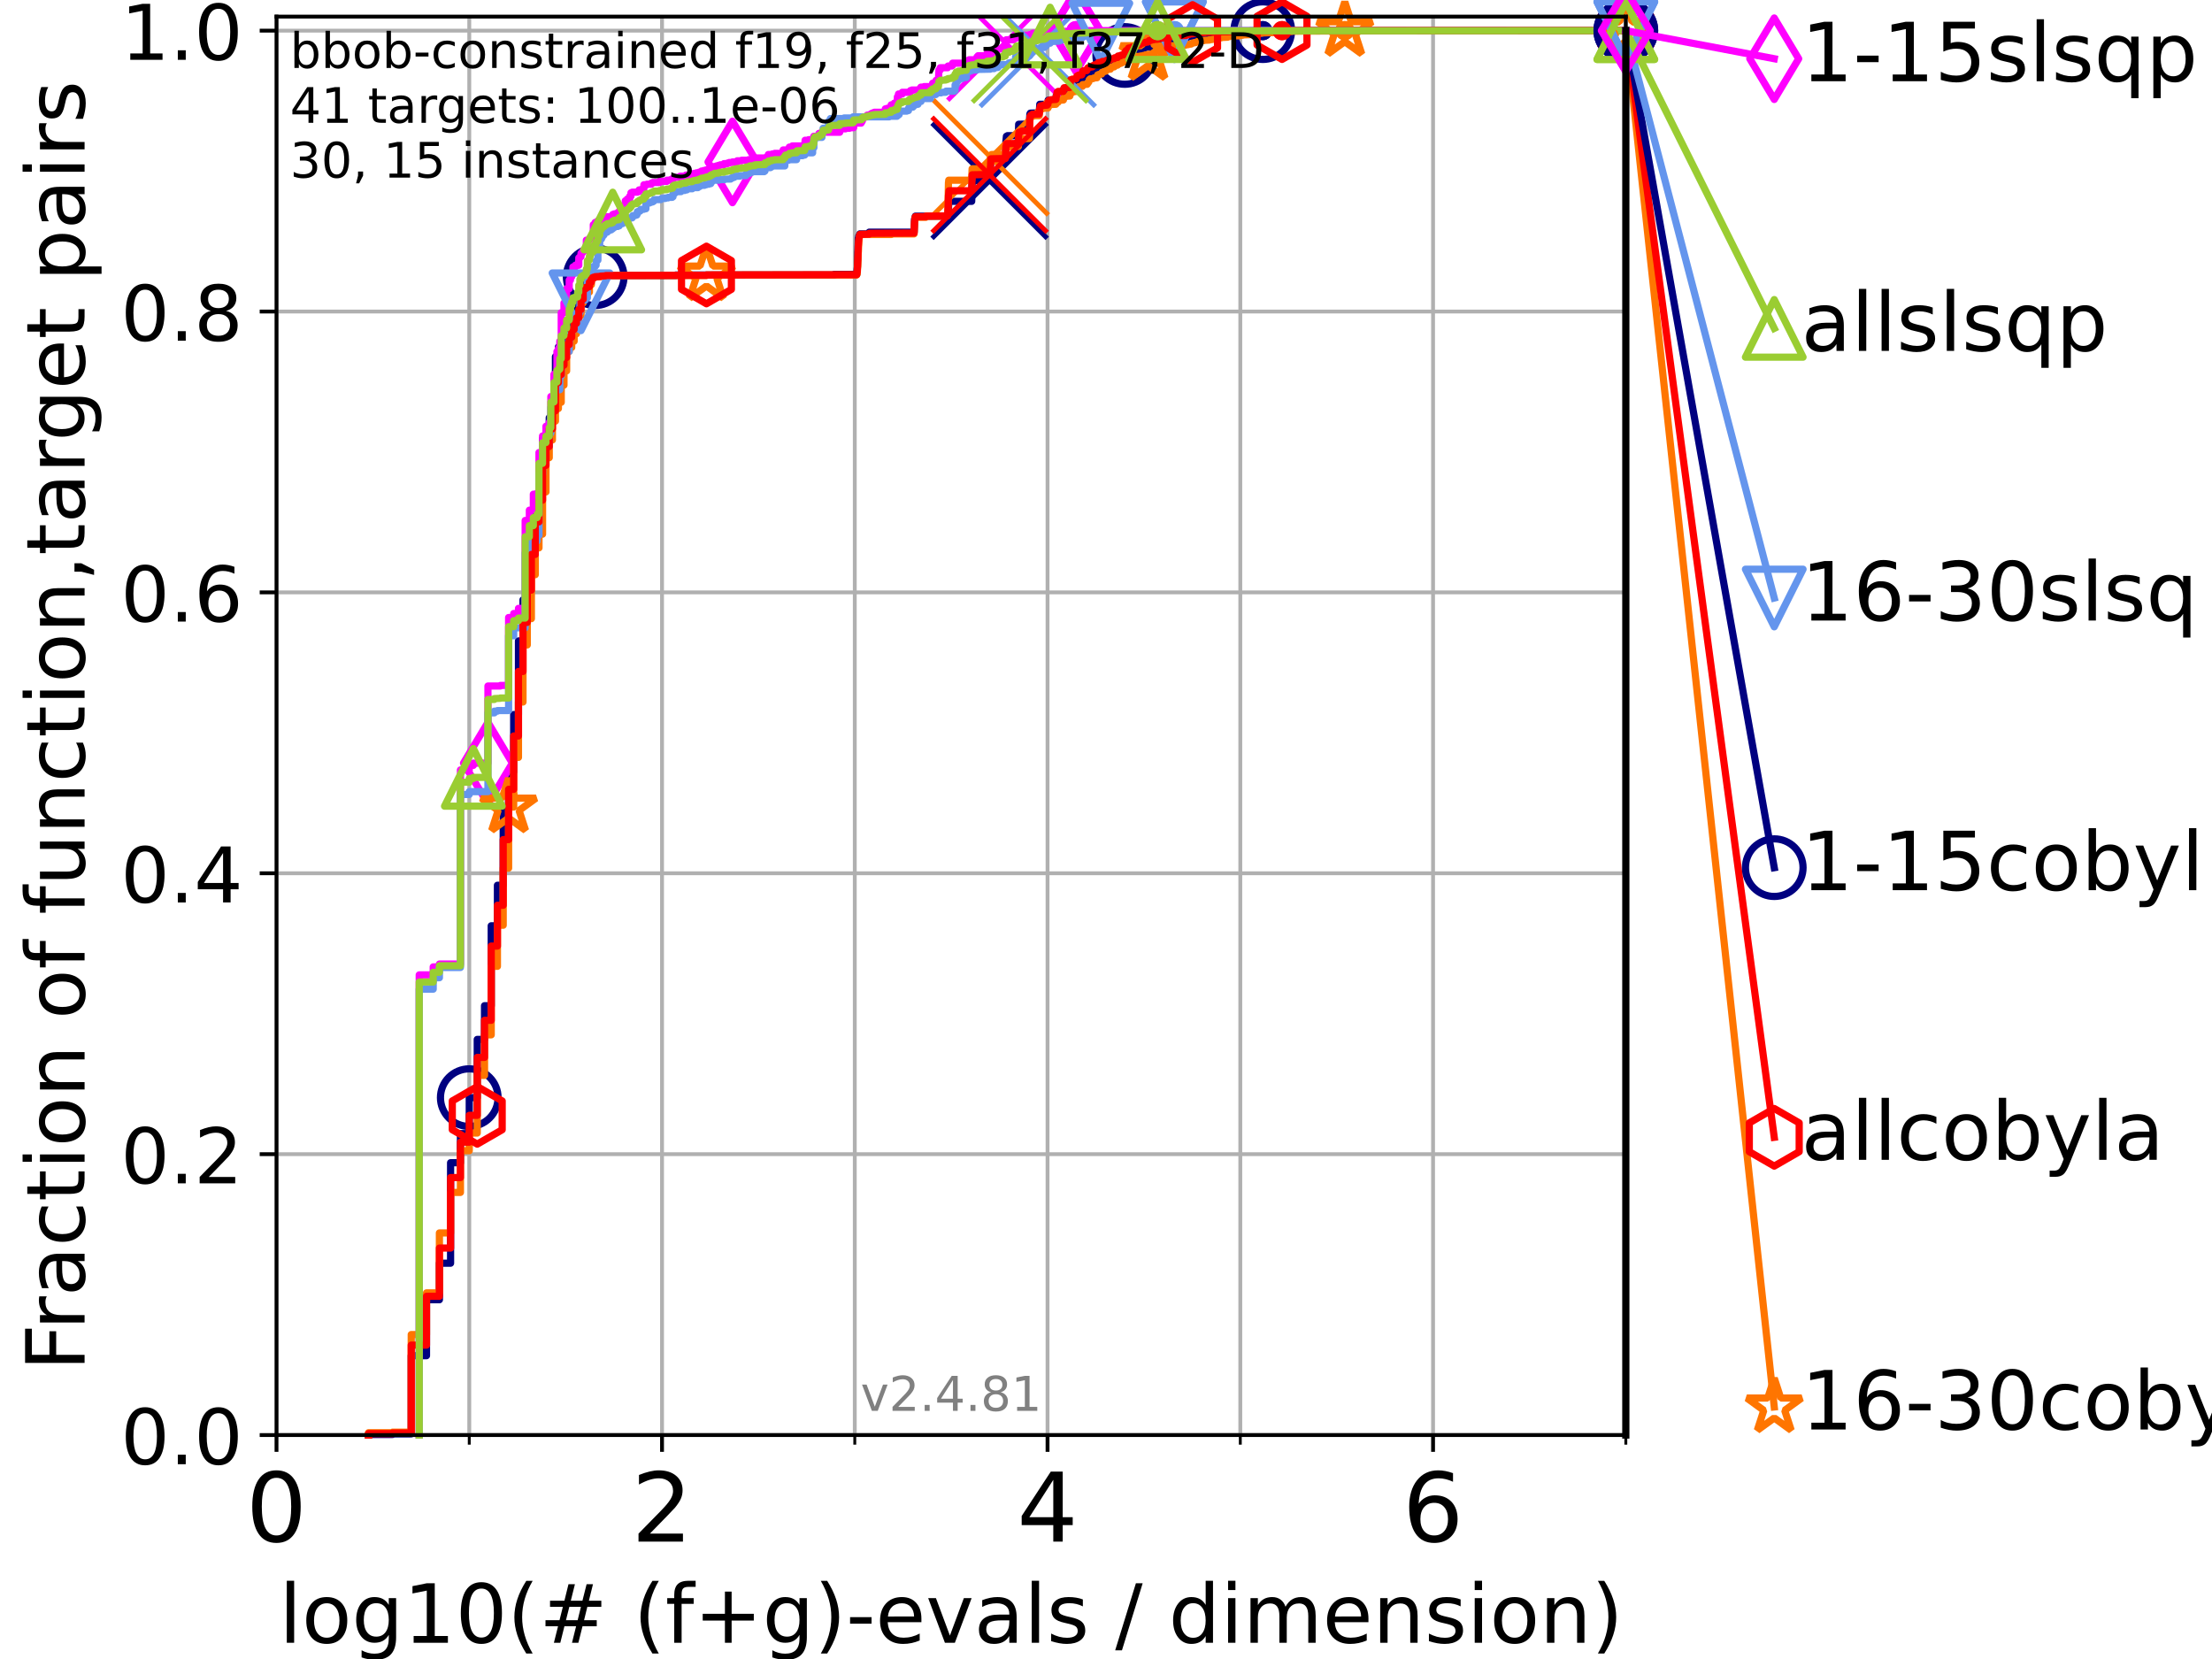 <?xml version="1.0" encoding="utf-8" standalone="no"?>
<!DOCTYPE svg PUBLIC "-//W3C//DTD SVG 1.1//EN"
  "http://www.w3.org/Graphics/SVG/1.1/DTD/svg11.dtd">
<!-- Created with matplotlib (https://matplotlib.org/) -->
<svg height="345.6pt" version="1.1" viewBox="0 0 460.8 345.6" width="460.8pt" xmlns="http://www.w3.org/2000/svg" xmlns:xlink="http://www.w3.org/1999/xlink">
 <defs>
  <style type="text/css">*{stroke-linecap:butt;stroke-linejoin:round;}</style>
 </defs>
 <g id="figure_1">
  <g id="patch_1">
   <path d="M 0 345.6 
L 460.8 345.6 
L 460.8 0 
L 0 0 
z
" style="fill:#ffffff;"/>
  </g>
  <g id="axes_1">
   <g id="patch_2">
    <path d="M 57.6 298.944 
L 338.688 298.944 
L 338.688 3.456 
L 57.6 3.456 
z
" style="fill:#ffffff;"/>
   </g>
   <g id="matplotlib.axis_1">
    <g id="xtick_1">
     <g id="line2d_1">
      <path clip-path="url(#p1105c4ba8e)" d="M 57.6 298.944 
L 57.6 3.456 
" style="fill:none;stroke:#b0b0b0;stroke-linecap:square;stroke-width:0.8;"/>
     </g>
     <g id="line2d_2">
      <defs>
       <path d="M 0 0 
L 0 3.5 
" id="ma02e48ba7f" style="stroke:#000000;stroke-width:0.8;"/>
      </defs>
      <g>
       <use style="stroke:#000000;stroke-width:0.8;" x="57.6" xlink:href="#ma02e48ba7f" y="298.944"/>
      </g>
     </g>
     <g id="text_1">
      <!-- 0 -->
      <g transform="translate(51.237 321.141)scale(0.2 -0.2)">
       <defs>
        <path d="M 31.781 66.406 
Q 24.172 66.406 20.328 58.906 
Q 16.5 51.422 16.5 36.375 
Q 16.5 21.391 20.328 13.891 
Q 24.172 6.391 31.781 6.391 
Q 39.453 6.391 43.281 13.891 
Q 47.125 21.391 47.125 36.375 
Q 47.125 51.422 43.281 58.906 
Q 39.453 66.406 31.781 66.406 
z
M 31.781 74.219 
Q 44.047 74.219 50.516 64.516 
Q 56.984 54.828 56.984 36.375 
Q 56.984 17.969 50.516 8.266 
Q 44.047 -1.422 31.781 -1.422 
Q 19.531 -1.422 13.062 8.266 
Q 6.594 17.969 6.594 36.375 
Q 6.594 54.828 13.062 64.516 
Q 19.531 74.219 31.781 74.219 
z
" id="DejaVuSans-48"/>
       </defs>
       <use xlink:href="#DejaVuSans-48"/>
      </g>
     </g>
    </g>
    <g id="xtick_2">
     <g id="line2d_3">
      <path clip-path="url(#p1105c4ba8e)" d="M 137.911 298.944 
L 137.911 3.456 
" style="fill:none;stroke:#b0b0b0;stroke-linecap:square;stroke-width:0.8;"/>
     </g>
     <g id="line2d_4">
      <g>
       <use style="stroke:#000000;stroke-width:0.8;" x="137.911" xlink:href="#ma02e48ba7f" y="298.944"/>
      </g>
     </g>
     <g id="text_2">
      <!-- 2 -->
      <g transform="translate(131.548 321.141)scale(0.2 -0.2)">
       <defs>
        <path d="M 19.188 8.297 
L 53.609 8.297 
L 53.609 0 
L 7.328 0 
L 7.328 8.297 
Q 12.938 14.109 22.625 23.891 
Q 32.328 33.688 34.812 36.531 
Q 39.547 41.844 41.422 45.531 
Q 43.312 49.219 43.312 52.781 
Q 43.312 58.594 39.234 62.25 
Q 35.156 65.922 28.609 65.922 
Q 23.969 65.922 18.812 64.312 
Q 13.672 62.703 7.812 59.422 
L 7.812 69.391 
Q 13.766 71.781 18.938 73 
Q 24.125 74.219 28.422 74.219 
Q 39.75 74.219 46.484 68.547 
Q 53.219 62.891 53.219 53.422 
Q 53.219 48.922 51.531 44.891 
Q 49.859 40.875 45.406 35.406 
Q 44.188 33.984 37.641 27.219 
Q 31.109 20.453 19.188 8.297 
z
" id="DejaVuSans-50"/>
       </defs>
       <use xlink:href="#DejaVuSans-50"/>
      </g>
     </g>
    </g>
    <g id="xtick_3">
     <g id="line2d_5">
      <path clip-path="url(#p1105c4ba8e)" d="M 218.222 298.944 
L 218.222 3.456 
" style="fill:none;stroke:#b0b0b0;stroke-linecap:square;stroke-width:0.8;"/>
     </g>
     <g id="line2d_6">
      <g>
       <use style="stroke:#000000;stroke-width:0.8;" x="218.222" xlink:href="#ma02e48ba7f" y="298.944"/>
      </g>
     </g>
     <g id="text_3">
      <!-- 4 -->
      <g transform="translate(211.859 321.141)scale(0.2 -0.2)">
       <defs>
        <path d="M 37.797 64.312 
L 12.891 25.391 
L 37.797 25.391 
z
M 35.203 72.906 
L 47.609 72.906 
L 47.609 25.391 
L 58.016 25.391 
L 58.016 17.188 
L 47.609 17.188 
L 47.609 0 
L 37.797 0 
L 37.797 17.188 
L 4.891 17.188 
L 4.891 26.703 
z
" id="DejaVuSans-52"/>
       </defs>
       <use xlink:href="#DejaVuSans-52"/>
      </g>
     </g>
    </g>
    <g id="xtick_4">
     <g id="line2d_7">
      <path clip-path="url(#p1105c4ba8e)" d="M 298.533 298.944 
L 298.533 3.456 
" style="fill:none;stroke:#b0b0b0;stroke-linecap:square;stroke-width:0.8;"/>
     </g>
     <g id="line2d_8">
      <g>
       <use style="stroke:#000000;stroke-width:0.8;" x="298.533" xlink:href="#ma02e48ba7f" y="298.944"/>
      </g>
     </g>
     <g id="text_4">
      <!-- 6 -->
      <g transform="translate(292.17 321.141)scale(0.2 -0.2)">
       <defs>
        <path d="M 33.016 40.375 
Q 26.375 40.375 22.484 35.828 
Q 18.609 31.297 18.609 23.391 
Q 18.609 15.531 22.484 10.953 
Q 26.375 6.391 33.016 6.391 
Q 39.656 6.391 43.531 10.953 
Q 47.406 15.531 47.406 23.391 
Q 47.406 31.297 43.531 35.828 
Q 39.656 40.375 33.016 40.375 
z
M 52.594 71.297 
L 52.594 62.312 
Q 48.875 64.062 45.094 64.984 
Q 41.312 65.922 37.594 65.922 
Q 27.828 65.922 22.672 59.328 
Q 17.531 52.734 16.797 39.406 
Q 19.672 43.656 24.016 45.922 
Q 28.375 48.188 33.594 48.188 
Q 44.578 48.188 50.953 41.516 
Q 57.328 34.859 57.328 23.391 
Q 57.328 12.156 50.688 5.359 
Q 44.047 -1.422 33.016 -1.422 
Q 20.359 -1.422 13.672 8.266 
Q 6.984 17.969 6.984 36.375 
Q 6.984 53.656 15.188 63.938 
Q 23.391 74.219 37.203 74.219 
Q 40.922 74.219 44.703 73.484 
Q 48.484 72.75 52.594 71.297 
z
" id="DejaVuSans-54"/>
       </defs>
       <use xlink:href="#DejaVuSans-54"/>
      </g>
     </g>
    </g>
    <g id="xtick_5">
     <g id="line2d_9">
      <path clip-path="url(#p1105c4ba8e)" d="M 97.755 298.944 
L 97.755 3.456 
" style="fill:none;stroke:#b0b0b0;stroke-linecap:square;stroke-width:0.8;"/>
     </g>
     <g id="line2d_10">
      <defs>
       <path d="M 0 0 
L 0 2 
" id="m885e5f4f91" style="stroke:#000000;stroke-width:0.6;"/>
      </defs>
      <g>
       <use style="stroke:#000000;stroke-width:0.6;" x="97.755" xlink:href="#m885e5f4f91" y="298.944"/>
      </g>
     </g>
    </g>
    <g id="xtick_6">
     <g id="line2d_11">
      <path clip-path="url(#p1105c4ba8e)" d="M 178.066 298.944 
L 178.066 3.456 
" style="fill:none;stroke:#b0b0b0;stroke-linecap:square;stroke-width:0.8;"/>
     </g>
     <g id="line2d_12">
      <g>
       <use style="stroke:#000000;stroke-width:0.6;" x="178.066" xlink:href="#m885e5f4f91" y="298.944"/>
      </g>
     </g>
    </g>
    <g id="xtick_7">
     <g id="line2d_13">
      <path clip-path="url(#p1105c4ba8e)" d="M 258.377 298.944 
L 258.377 3.456 
" style="fill:none;stroke:#b0b0b0;stroke-linecap:square;stroke-width:0.8;"/>
     </g>
     <g id="line2d_14">
      <g>
       <use style="stroke:#000000;stroke-width:0.6;" x="258.377" xlink:href="#m885e5f4f91" y="298.944"/>
      </g>
     </g>
    </g>
    <g id="xtick_8">
     <g id="line2d_15">
      <path clip-path="url(#p1105c4ba8e)" d="M 338.688 298.944 
L 338.688 3.456 
" style="fill:none;stroke:#b0b0b0;stroke-linecap:square;stroke-width:0.8;"/>
     </g>
     <g id="line2d_16">
      <g>
       <use style="stroke:#000000;stroke-width:0.6;" x="338.688" xlink:href="#m885e5f4f91" y="298.944"/>
      </g>
     </g>
    </g>
    <g id="text_5">
     <!-- log10(# (f+g)-evals / dimension) -->
     <g transform="translate(58.145 342.218)scale(0.17 -0.17)">
      <defs>
       <path d="M 9.422 75.984 
L 18.406 75.984 
L 18.406 0 
L 9.422 0 
z
" id="DejaVuSans-108"/>
       <path d="M 30.609 48.391 
Q 23.391 48.391 19.188 42.75 
Q 14.984 37.109 14.984 27.297 
Q 14.984 17.484 19.156 11.844 
Q 23.344 6.203 30.609 6.203 
Q 37.797 6.203 41.984 11.859 
Q 46.188 17.531 46.188 27.297 
Q 46.188 37.016 41.984 42.703 
Q 37.797 48.391 30.609 48.391 
z
M 30.609 56 
Q 42.328 56 49.016 48.375 
Q 55.719 40.766 55.719 27.297 
Q 55.719 13.875 49.016 6.219 
Q 42.328 -1.422 30.609 -1.422 
Q 18.844 -1.422 12.172 6.219 
Q 5.516 13.875 5.516 27.297 
Q 5.516 40.766 12.172 48.375 
Q 18.844 56 30.609 56 
z
" id="DejaVuSans-111"/>
       <path d="M 45.406 27.984 
Q 45.406 37.75 41.375 43.109 
Q 37.359 48.484 30.078 48.484 
Q 22.859 48.484 18.828 43.109 
Q 14.797 37.75 14.797 27.984 
Q 14.797 18.266 18.828 12.891 
Q 22.859 7.516 30.078 7.516 
Q 37.359 7.516 41.375 12.891 
Q 45.406 18.266 45.406 27.984 
z
M 54.391 6.781 
Q 54.391 -7.172 48.188 -13.984 
Q 42 -20.797 29.203 -20.797 
Q 24.469 -20.797 20.266 -20.094 
Q 16.062 -19.391 12.109 -17.922 
L 12.109 -9.188 
Q 16.062 -11.328 19.922 -12.344 
Q 23.781 -13.375 27.781 -13.375 
Q 36.625 -13.375 41.016 -8.766 
Q 45.406 -4.156 45.406 5.172 
L 45.406 9.625 
Q 42.625 4.781 38.281 2.391 
Q 33.938 0 27.875 0 
Q 17.828 0 11.672 7.656 
Q 5.516 15.328 5.516 27.984 
Q 5.516 40.672 11.672 48.328 
Q 17.828 56 27.875 56 
Q 33.938 56 38.281 53.609 
Q 42.625 51.219 45.406 46.391 
L 45.406 54.688 
L 54.391 54.688 
z
" id="DejaVuSans-103"/>
       <path d="M 12.406 8.297 
L 28.516 8.297 
L 28.516 63.922 
L 10.984 60.406 
L 10.984 69.391 
L 28.422 72.906 
L 38.281 72.906 
L 38.281 8.297 
L 54.391 8.297 
L 54.391 0 
L 12.406 0 
z
" id="DejaVuSans-49"/>
       <path d="M 31 75.875 
Q 24.469 64.656 21.281 53.656 
Q 18.109 42.672 18.109 31.391 
Q 18.109 20.125 21.312 9.062 
Q 24.516 -2 31 -13.188 
L 23.188 -13.188 
Q 15.875 -1.703 12.234 9.375 
Q 8.594 20.453 8.594 31.391 
Q 8.594 42.281 12.203 53.312 
Q 15.828 64.359 23.188 75.875 
z
" id="DejaVuSans-40"/>
       <path d="M 51.125 44 
L 36.922 44 
L 32.812 27.688 
L 47.125 27.688 
z
M 43.797 71.781 
L 38.719 51.516 
L 52.984 51.516 
L 58.109 71.781 
L 65.922 71.781 
L 60.891 51.516 
L 76.125 51.516 
L 76.125 44 
L 58.984 44 
L 54.984 27.688 
L 70.516 27.688 
L 70.516 20.219 
L 53.078 20.219 
L 48 0 
L 40.188 0 
L 45.219 20.219 
L 30.906 20.219 
L 25.875 0 
L 18.016 0 
L 23.094 20.219 
L 7.719 20.219 
L 7.719 27.688 
L 24.906 27.688 
L 29 44 
L 13.281 44 
L 13.281 51.516 
L 30.906 51.516 
L 35.891 71.781 
z
" id="DejaVuSans-35"/>
       <path id="DejaVuSans-32"/>
       <path d="M 37.109 75.984 
L 37.109 68.5 
L 28.516 68.5 
Q 23.688 68.5 21.797 66.547 
Q 19.922 64.594 19.922 59.516 
L 19.922 54.688 
L 34.719 54.688 
L 34.719 47.703 
L 19.922 47.703 
L 19.922 0 
L 10.891 0 
L 10.891 47.703 
L 2.297 47.703 
L 2.297 54.688 
L 10.891 54.688 
L 10.891 58.5 
Q 10.891 67.625 15.141 71.797 
Q 19.391 75.984 28.609 75.984 
z
" id="DejaVuSans-102"/>
       <path d="M 46 62.703 
L 46 35.5 
L 73.188 35.5 
L 73.188 27.203 
L 46 27.203 
L 46 0 
L 37.797 0 
L 37.797 27.203 
L 10.594 27.203 
L 10.594 35.5 
L 37.797 35.5 
L 37.797 62.703 
z
" id="DejaVuSans-43"/>
       <path d="M 8.016 75.875 
L 15.828 75.875 
Q 23.141 64.359 26.781 53.312 
Q 30.422 42.281 30.422 31.391 
Q 30.422 20.453 26.781 9.375 
Q 23.141 -1.703 15.828 -13.188 
L 8.016 -13.188 
Q 14.5 -2 17.703 9.062 
Q 20.906 20.125 20.906 31.391 
Q 20.906 42.672 17.703 53.656 
Q 14.5 64.656 8.016 75.875 
z
" id="DejaVuSans-41"/>
       <path d="M 4.891 31.391 
L 31.203 31.391 
L 31.203 23.391 
L 4.891 23.391 
z
" id="DejaVuSans-45"/>
       <path d="M 56.203 29.594 
L 56.203 25.203 
L 14.891 25.203 
Q 15.484 15.922 20.484 11.062 
Q 25.484 6.203 34.422 6.203 
Q 39.594 6.203 44.453 7.469 
Q 49.312 8.734 54.109 11.281 
L 54.109 2.781 
Q 49.266 0.734 44.188 -0.344 
Q 39.109 -1.422 33.891 -1.422 
Q 20.797 -1.422 13.156 6.188 
Q 5.516 13.812 5.516 26.812 
Q 5.516 40.234 12.766 48.109 
Q 20.016 56 32.328 56 
Q 43.359 56 49.781 48.891 
Q 56.203 41.797 56.203 29.594 
z
M 47.219 32.234 
Q 47.125 39.594 43.094 43.984 
Q 39.062 48.391 32.422 48.391 
Q 24.906 48.391 20.391 44.141 
Q 15.875 39.891 15.188 32.172 
z
" id="DejaVuSans-101"/>
       <path d="M 2.984 54.688 
L 12.5 54.688 
L 29.594 8.797 
L 46.688 54.688 
L 56.203 54.688 
L 35.688 0 
L 23.484 0 
z
" id="DejaVuSans-118"/>
       <path d="M 34.281 27.484 
Q 23.391 27.484 19.188 25 
Q 14.984 22.516 14.984 16.5 
Q 14.984 11.719 18.141 8.906 
Q 21.297 6.109 26.703 6.109 
Q 34.188 6.109 38.703 11.406 
Q 43.219 16.703 43.219 25.484 
L 43.219 27.484 
z
M 52.203 31.203 
L 52.203 0 
L 43.219 0 
L 43.219 8.297 
Q 40.141 3.328 35.547 0.953 
Q 30.953 -1.422 24.312 -1.422 
Q 15.922 -1.422 10.953 3.297 
Q 6 8.016 6 15.922 
Q 6 25.141 12.172 29.828 
Q 18.359 34.516 30.609 34.516 
L 43.219 34.516 
L 43.219 35.406 
Q 43.219 41.609 39.141 45 
Q 35.062 48.391 27.688 48.391 
Q 23 48.391 18.547 47.266 
Q 14.109 46.141 10.016 43.891 
L 10.016 52.203 
Q 14.938 54.109 19.578 55.047 
Q 24.219 56 28.609 56 
Q 40.484 56 46.344 49.844 
Q 52.203 43.703 52.203 31.203 
z
" id="DejaVuSans-97"/>
       <path d="M 44.281 53.078 
L 44.281 44.578 
Q 40.484 46.531 36.375 47.5 
Q 32.281 48.484 27.875 48.484 
Q 21.188 48.484 17.844 46.438 
Q 14.5 44.391 14.5 40.281 
Q 14.5 37.156 16.891 35.375 
Q 19.281 33.594 26.516 31.984 
L 29.594 31.297 
Q 39.156 29.25 43.188 25.516 
Q 47.219 21.781 47.219 15.094 
Q 47.219 7.469 41.188 3.016 
Q 35.156 -1.422 24.609 -1.422 
Q 20.219 -1.422 15.453 -0.562 
Q 10.688 0.297 5.422 2 
L 5.422 11.281 
Q 10.406 8.688 15.234 7.391 
Q 20.062 6.109 24.812 6.109 
Q 31.156 6.109 34.562 8.281 
Q 37.984 10.453 37.984 14.406 
Q 37.984 18.062 35.516 20.016 
Q 33.062 21.969 24.703 23.781 
L 21.578 24.516 
Q 13.234 26.266 9.516 29.906 
Q 5.812 33.547 5.812 39.891 
Q 5.812 47.609 11.281 51.797 
Q 16.75 56 26.812 56 
Q 31.781 56 36.172 55.266 
Q 40.578 54.547 44.281 53.078 
z
" id="DejaVuSans-115"/>
       <path d="M 25.391 72.906 
L 33.688 72.906 
L 8.297 -9.281 
L 0 -9.281 
z
" id="DejaVuSans-47"/>
       <path d="M 45.406 46.391 
L 45.406 75.984 
L 54.391 75.984 
L 54.391 0 
L 45.406 0 
L 45.406 8.203 
Q 42.578 3.328 38.25 0.953 
Q 33.938 -1.422 27.875 -1.422 
Q 17.969 -1.422 11.734 6.484 
Q 5.516 14.406 5.516 27.297 
Q 5.516 40.188 11.734 48.094 
Q 17.969 56 27.875 56 
Q 33.938 56 38.25 53.625 
Q 42.578 51.266 45.406 46.391 
z
M 14.797 27.297 
Q 14.797 17.391 18.875 11.75 
Q 22.953 6.109 30.078 6.109 
Q 37.203 6.109 41.297 11.75 
Q 45.406 17.391 45.406 27.297 
Q 45.406 37.203 41.297 42.844 
Q 37.203 48.484 30.078 48.484 
Q 22.953 48.484 18.875 42.844 
Q 14.797 37.203 14.797 27.297 
z
" id="DejaVuSans-100"/>
       <path d="M 9.422 54.688 
L 18.406 54.688 
L 18.406 0 
L 9.422 0 
z
M 9.422 75.984 
L 18.406 75.984 
L 18.406 64.594 
L 9.422 64.594 
z
" id="DejaVuSans-105"/>
       <path d="M 52 44.188 
Q 55.375 50.25 60.062 53.125 
Q 64.75 56 71.094 56 
Q 79.641 56 84.281 50.016 
Q 88.922 44.047 88.922 33.016 
L 88.922 0 
L 79.891 0 
L 79.891 32.719 
Q 79.891 40.578 77.094 44.375 
Q 74.312 48.188 68.609 48.188 
Q 61.625 48.188 57.562 43.547 
Q 53.516 38.922 53.516 30.906 
L 53.516 0 
L 44.484 0 
L 44.484 32.719 
Q 44.484 40.625 41.703 44.406 
Q 38.922 48.188 33.109 48.188 
Q 26.219 48.188 22.156 43.531 
Q 18.109 38.875 18.109 30.906 
L 18.109 0 
L 9.078 0 
L 9.078 54.688 
L 18.109 54.688 
L 18.109 46.188 
Q 21.188 51.219 25.484 53.609 
Q 29.781 56 35.688 56 
Q 41.656 56 45.828 52.969 
Q 50 49.953 52 44.188 
z
" id="DejaVuSans-109"/>
       <path d="M 54.891 33.016 
L 54.891 0 
L 45.906 0 
L 45.906 32.719 
Q 45.906 40.484 42.875 44.328 
Q 39.844 48.188 33.797 48.188 
Q 26.516 48.188 22.312 43.547 
Q 18.109 38.922 18.109 30.906 
L 18.109 0 
L 9.078 0 
L 9.078 54.688 
L 18.109 54.688 
L 18.109 46.188 
Q 21.344 51.125 25.703 53.562 
Q 30.078 56 35.797 56 
Q 45.219 56 50.047 50.172 
Q 54.891 44.344 54.891 33.016 
z
" id="DejaVuSans-110"/>
      </defs>
      <use xlink:href="#DejaVuSans-108"/>
      <use x="27.783" xlink:href="#DejaVuSans-111"/>
      <use x="88.965" xlink:href="#DejaVuSans-103"/>
      <use x="152.441" xlink:href="#DejaVuSans-49"/>
      <use x="216.064" xlink:href="#DejaVuSans-48"/>
      <use x="279.688" xlink:href="#DejaVuSans-40"/>
      <use x="318.701" xlink:href="#DejaVuSans-35"/>
      <use x="402.49" xlink:href="#DejaVuSans-32"/>
      <use x="434.277" xlink:href="#DejaVuSans-40"/>
      <use x="473.291" xlink:href="#DejaVuSans-102"/>
      <use x="508.496" xlink:href="#DejaVuSans-43"/>
      <use x="592.285" xlink:href="#DejaVuSans-103"/>
      <use x="655.762" xlink:href="#DejaVuSans-41"/>
      <use x="694.775" xlink:href="#DejaVuSans-45"/>
      <use x="730.859" xlink:href="#DejaVuSans-101"/>
      <use x="792.383" xlink:href="#DejaVuSans-118"/>
      <use x="851.562" xlink:href="#DejaVuSans-97"/>
      <use x="912.842" xlink:href="#DejaVuSans-108"/>
      <use x="940.625" xlink:href="#DejaVuSans-115"/>
      <use x="992.725" xlink:href="#DejaVuSans-32"/>
      <use x="1024.512" xlink:href="#DejaVuSans-47"/>
      <use x="1058.203" xlink:href="#DejaVuSans-32"/>
      <use x="1089.99" xlink:href="#DejaVuSans-100"/>
      <use x="1153.467" xlink:href="#DejaVuSans-105"/>
      <use x="1181.25" xlink:href="#DejaVuSans-109"/>
      <use x="1278.662" xlink:href="#DejaVuSans-101"/>
      <use x="1340.186" xlink:href="#DejaVuSans-110"/>
      <use x="1403.564" xlink:href="#DejaVuSans-115"/>
      <use x="1455.664" xlink:href="#DejaVuSans-105"/>
      <use x="1483.447" xlink:href="#DejaVuSans-111"/>
      <use x="1544.629" xlink:href="#DejaVuSans-110"/>
      <use x="1608.008" xlink:href="#DejaVuSans-41"/>
     </g>
    </g>
   </g>
   <g id="matplotlib.axis_2">
    <g id="ytick_1">
     <g id="line2d_17">
      <path clip-path="url(#p1105c4ba8e)" d="M 57.6 298.944 
L 338.688 298.944 
" style="fill:none;stroke:#b0b0b0;stroke-linecap:square;stroke-width:0.8;"/>
     </g>
     <g id="line2d_18">
      <defs>
       <path d="M 0 0 
L -3.5 0 
" id="m0ca5fb7851" style="stroke:#000000;stroke-width:0.8;"/>
      </defs>
      <g>
       <use style="stroke:#000000;stroke-width:0.8;" x="57.6" xlink:href="#m0ca5fb7851" y="298.944"/>
      </g>
     </g>
     <g id="text_6">
      <!-- 0.0 -->
      <g transform="translate(25.155 305.023)scale(0.16 -0.16)">
       <defs>
        <path d="M 10.688 12.406 
L 21 12.406 
L 21 0 
L 10.688 0 
z
" id="DejaVuSans-46"/>
       </defs>
       <use xlink:href="#DejaVuSans-48"/>
       <use x="63.623" xlink:href="#DejaVuSans-46"/>
       <use x="95.41" xlink:href="#DejaVuSans-48"/>
      </g>
     </g>
    </g>
    <g id="ytick_2">
     <g id="line2d_19">
      <path clip-path="url(#p1105c4ba8e)" d="M 57.6 240.432 
L 338.688 240.432 
" style="fill:none;stroke:#b0b0b0;stroke-linecap:square;stroke-width:0.8;"/>
     </g>
     <g id="line2d_20">
      <g>
       <use style="stroke:#000000;stroke-width:0.8;" x="57.6" xlink:href="#m0ca5fb7851" y="240.432"/>
      </g>
     </g>
     <g id="text_7">
      <!-- 0.2 -->
      <g transform="translate(25.155 246.51)scale(0.16 -0.16)">
       <use xlink:href="#DejaVuSans-48"/>
       <use x="63.623" xlink:href="#DejaVuSans-46"/>
       <use x="95.41" xlink:href="#DejaVuSans-50"/>
      </g>
     </g>
    </g>
    <g id="ytick_3">
     <g id="line2d_21">
      <path clip-path="url(#p1105c4ba8e)" d="M 57.6 181.919 
L 338.688 181.919 
" style="fill:none;stroke:#b0b0b0;stroke-linecap:square;stroke-width:0.8;"/>
     </g>
     <g id="line2d_22">
      <g>
       <use style="stroke:#000000;stroke-width:0.8;" x="57.6" xlink:href="#m0ca5fb7851" y="181.919"/>
      </g>
     </g>
     <g id="text_8">
      <!-- 0.4 -->
      <g transform="translate(25.155 187.998)scale(0.16 -0.16)">
       <use xlink:href="#DejaVuSans-48"/>
       <use x="63.623" xlink:href="#DejaVuSans-46"/>
       <use x="95.41" xlink:href="#DejaVuSans-52"/>
      </g>
     </g>
    </g>
    <g id="ytick_4">
     <g id="line2d_23">
      <path clip-path="url(#p1105c4ba8e)" d="M 57.6 123.407 
L 338.688 123.407 
" style="fill:none;stroke:#b0b0b0;stroke-linecap:square;stroke-width:0.8;"/>
     </g>
     <g id="line2d_24">
      <g>
       <use style="stroke:#000000;stroke-width:0.8;" x="57.6" xlink:href="#m0ca5fb7851" y="123.407"/>
      </g>
     </g>
     <g id="text_9">
      <!-- 0.6 -->
      <g transform="translate(25.155 129.485)scale(0.16 -0.16)">
       <use xlink:href="#DejaVuSans-48"/>
       <use x="63.623" xlink:href="#DejaVuSans-46"/>
       <use x="95.41" xlink:href="#DejaVuSans-54"/>
      </g>
     </g>
    </g>
    <g id="ytick_5">
     <g id="line2d_25">
      <path clip-path="url(#p1105c4ba8e)" d="M 57.6 64.894 
L 338.688 64.894 
" style="fill:none;stroke:#b0b0b0;stroke-linecap:square;stroke-width:0.8;"/>
     </g>
     <g id="line2d_26">
      <g>
       <use style="stroke:#000000;stroke-width:0.8;" x="57.6" xlink:href="#m0ca5fb7851" y="64.894"/>
      </g>
     </g>
     <g id="text_10">
      <!-- 0.8 -->
      <g transform="translate(25.155 70.973)scale(0.16 -0.16)">
       <defs>
        <path d="M 31.781 34.625 
Q 24.75 34.625 20.719 30.859 
Q 16.703 27.094 16.703 20.516 
Q 16.703 13.922 20.719 10.156 
Q 24.75 6.391 31.781 6.391 
Q 38.812 6.391 42.859 10.172 
Q 46.922 13.969 46.922 20.516 
Q 46.922 27.094 42.891 30.859 
Q 38.875 34.625 31.781 34.625 
z
M 21.922 38.812 
Q 15.578 40.375 12.031 44.719 
Q 8.5 49.078 8.5 55.328 
Q 8.5 64.062 14.719 69.141 
Q 20.953 74.219 31.781 74.219 
Q 42.672 74.219 48.875 69.141 
Q 55.078 64.062 55.078 55.328 
Q 55.078 49.078 51.531 44.719 
Q 48 40.375 41.703 38.812 
Q 48.828 37.156 52.797 32.312 
Q 56.781 27.484 56.781 20.516 
Q 56.781 9.906 50.312 4.234 
Q 43.844 -1.422 31.781 -1.422 
Q 19.734 -1.422 13.25 4.234 
Q 6.781 9.906 6.781 20.516 
Q 6.781 27.484 10.781 32.312 
Q 14.797 37.156 21.922 38.812 
z
M 18.312 54.391 
Q 18.312 48.734 21.844 45.562 
Q 25.391 42.391 31.781 42.391 
Q 38.141 42.391 41.719 45.562 
Q 45.312 48.734 45.312 54.391 
Q 45.312 60.062 41.719 63.234 
Q 38.141 66.406 31.781 66.406 
Q 25.391 66.406 21.844 63.234 
Q 18.312 60.062 18.312 54.391 
z
" id="DejaVuSans-56"/>
       </defs>
       <use xlink:href="#DejaVuSans-48"/>
       <use x="63.623" xlink:href="#DejaVuSans-46"/>
       <use x="95.41" xlink:href="#DejaVuSans-56"/>
      </g>
     </g>
    </g>
    <g id="ytick_6">
     <g id="line2d_27">
      <path clip-path="url(#p1105c4ba8e)" d="M 57.6 6.382 
L 338.688 6.382 
" style="fill:none;stroke:#b0b0b0;stroke-linecap:square;stroke-width:0.8;"/>
     </g>
     <g id="line2d_28">
      <g>
       <use style="stroke:#000000;stroke-width:0.8;" x="57.6" xlink:href="#m0ca5fb7851" y="6.382"/>
      </g>
     </g>
     <g id="text_11">
      <!-- 1.0 -->
      <g transform="translate(25.155 12.46)scale(0.16 -0.16)">
       <use xlink:href="#DejaVuSans-49"/>
       <use x="63.623" xlink:href="#DejaVuSans-46"/>
       <use x="95.41" xlink:href="#DejaVuSans-48"/>
      </g>
     </g>
    </g>
    <g id="text_12">
     <!-- Fraction of function,target pairs -->
     <g transform="translate(17.62 285.585)rotate(-90)scale(0.17 -0.17)">
      <defs>
       <path d="M 9.812 72.906 
L 51.703 72.906 
L 51.703 64.594 
L 19.672 64.594 
L 19.672 43.109 
L 48.578 43.109 
L 48.578 34.812 
L 19.672 34.812 
L 19.672 0 
L 9.812 0 
z
" id="DejaVuSans-70"/>
       <path d="M 41.109 46.297 
Q 39.594 47.172 37.812 47.578 
Q 36.031 48 33.891 48 
Q 26.266 48 22.188 43.047 
Q 18.109 38.094 18.109 28.812 
L 18.109 0 
L 9.078 0 
L 9.078 54.688 
L 18.109 54.688 
L 18.109 46.188 
Q 20.953 51.172 25.484 53.578 
Q 30.031 56 36.531 56 
Q 37.453 56 38.578 55.875 
Q 39.703 55.766 41.062 55.516 
z
" id="DejaVuSans-114"/>
       <path d="M 48.781 52.594 
L 48.781 44.188 
Q 44.969 46.297 41.141 47.344 
Q 37.312 48.391 33.406 48.391 
Q 24.656 48.391 19.812 42.844 
Q 14.984 37.312 14.984 27.297 
Q 14.984 17.281 19.812 11.734 
Q 24.656 6.203 33.406 6.203 
Q 37.312 6.203 41.141 7.25 
Q 44.969 8.297 48.781 10.406 
L 48.781 2.094 
Q 45.016 0.344 40.984 -0.531 
Q 36.969 -1.422 32.422 -1.422 
Q 20.062 -1.422 12.781 6.344 
Q 5.516 14.109 5.516 27.297 
Q 5.516 40.672 12.859 48.328 
Q 20.219 56 33.016 56 
Q 37.156 56 41.109 55.141 
Q 45.062 54.297 48.781 52.594 
z
" id="DejaVuSans-99"/>
       <path d="M 18.312 70.219 
L 18.312 54.688 
L 36.812 54.688 
L 36.812 47.703 
L 18.312 47.703 
L 18.312 18.016 
Q 18.312 11.328 20.141 9.422 
Q 21.969 7.516 27.594 7.516 
L 36.812 7.516 
L 36.812 0 
L 27.594 0 
Q 17.188 0 13.234 3.875 
Q 9.281 7.766 9.281 18.016 
L 9.281 47.703 
L 2.688 47.703 
L 2.688 54.688 
L 9.281 54.688 
L 9.281 70.219 
z
" id="DejaVuSans-116"/>
       <path d="M 8.5 21.578 
L 8.5 54.688 
L 17.484 54.688 
L 17.484 21.922 
Q 17.484 14.156 20.5 10.266 
Q 23.531 6.391 29.594 6.391 
Q 36.859 6.391 41.078 11.031 
Q 45.312 15.672 45.312 23.688 
L 45.312 54.688 
L 54.297 54.688 
L 54.297 0 
L 45.312 0 
L 45.312 8.406 
Q 42.047 3.422 37.719 1 
Q 33.406 -1.422 27.688 -1.422 
Q 18.266 -1.422 13.375 4.438 
Q 8.5 10.297 8.5 21.578 
z
M 31.109 56 
z
" id="DejaVuSans-117"/>
       <path d="M 11.719 12.406 
L 22.016 12.406 
L 22.016 4 
L 14.016 -11.625 
L 7.719 -11.625 
L 11.719 4 
z
" id="DejaVuSans-44"/>
       <path d="M 18.109 8.203 
L 18.109 -20.797 
L 9.078 -20.797 
L 9.078 54.688 
L 18.109 54.688 
L 18.109 46.391 
Q 20.953 51.266 25.266 53.625 
Q 29.594 56 35.594 56 
Q 45.562 56 51.781 48.094 
Q 58.016 40.188 58.016 27.297 
Q 58.016 14.406 51.781 6.484 
Q 45.562 -1.422 35.594 -1.422 
Q 29.594 -1.422 25.266 0.953 
Q 20.953 3.328 18.109 8.203 
z
M 48.688 27.297 
Q 48.688 37.203 44.609 42.844 
Q 40.531 48.484 33.406 48.484 
Q 26.266 48.484 22.188 42.844 
Q 18.109 37.203 18.109 27.297 
Q 18.109 17.391 22.188 11.75 
Q 26.266 6.109 33.406 6.109 
Q 40.531 6.109 44.609 11.75 
Q 48.688 17.391 48.688 27.297 
z
" id="DejaVuSans-112"/>
      </defs>
      <use xlink:href="#DejaVuSans-70"/>
      <use x="50.27" xlink:href="#DejaVuSans-114"/>
      <use x="91.383" xlink:href="#DejaVuSans-97"/>
      <use x="152.662" xlink:href="#DejaVuSans-99"/>
      <use x="207.643" xlink:href="#DejaVuSans-116"/>
      <use x="246.852" xlink:href="#DejaVuSans-105"/>
      <use x="274.635" xlink:href="#DejaVuSans-111"/>
      <use x="335.816" xlink:href="#DejaVuSans-110"/>
      <use x="399.195" xlink:href="#DejaVuSans-32"/>
      <use x="430.982" xlink:href="#DejaVuSans-111"/>
      <use x="492.164" xlink:href="#DejaVuSans-102"/>
      <use x="527.369" xlink:href="#DejaVuSans-32"/>
      <use x="559.156" xlink:href="#DejaVuSans-102"/>
      <use x="594.361" xlink:href="#DejaVuSans-117"/>
      <use x="657.74" xlink:href="#DejaVuSans-110"/>
      <use x="721.119" xlink:href="#DejaVuSans-99"/>
      <use x="776.1" xlink:href="#DejaVuSans-116"/>
      <use x="815.309" xlink:href="#DejaVuSans-105"/>
      <use x="843.092" xlink:href="#DejaVuSans-111"/>
      <use x="904.273" xlink:href="#DejaVuSans-110"/>
      <use x="967.652" xlink:href="#DejaVuSans-44"/>
      <use x="999.439" xlink:href="#DejaVuSans-116"/>
      <use x="1038.648" xlink:href="#DejaVuSans-97"/>
      <use x="1099.928" xlink:href="#DejaVuSans-114"/>
      <use x="1139.291" xlink:href="#DejaVuSans-103"/>
      <use x="1202.768" xlink:href="#DejaVuSans-101"/>
      <use x="1264.291" xlink:href="#DejaVuSans-116"/>
      <use x="1303.5" xlink:href="#DejaVuSans-32"/>
      <use x="1335.287" xlink:href="#DejaVuSans-112"/>
      <use x="1398.764" xlink:href="#DejaVuSans-97"/>
      <use x="1460.043" xlink:href="#DejaVuSans-105"/>
      <use x="1487.826" xlink:href="#DejaVuSans-114"/>
      <use x="1528.939" xlink:href="#DejaVuSans-115"/>
     </g>
    </g>
   </g>
   <g id="line2d_29">
    <defs>
     <path d="M 0 1.5 
C 0.398 1.5 0.779 1.342 1.061 1.061 
C 1.342 0.779 1.5 0.398 1.5 0 
C 1.5 -0.398 1.342 -0.779 1.061 -1.061 
C 0.779 -1.342 0.398 -1.5 0 -1.5 
C -0.398 -1.5 -0.779 -1.342 -1.061 -1.061 
C -1.342 -0.779 -1.5 -0.398 -1.5 0 
C -1.5 0.398 -1.342 0.779 -1.061 1.061 
C -0.779 1.342 -0.398 1.5 0 1.5 
z
" id="m636a5769ec" style="stroke:#000080;"/>
    </defs>
    <g>
     <use style="fill:#000080;stroke:#000080;" x="263.059" xlink:href="#m636a5769ec" y="6.382"/>
     <use style="fill:#000080;stroke:#000080;" x="263.059" xlink:href="#m636a5769ec" y="6.382"/>
    </g>
   </g>
   <g id="line2d_30">
    <path d="M 76.759 298.944 
L 76.759 298.825 
L 81.776 298.825 
L 81.776 298.706 
L 85.667 298.706 
L 85.667 282.413 
L 88.847 282.413 
L 88.847 270.758 
L 91.535 270.758 
L 91.535 263.147 
L 93.864 263.147 
L 93.864 242.215 
L 95.918 242.215 
L 95.918 236.15 
L 97.755 236.15 
L 97.755 228.658 
L 99.418 228.658 
L 99.418 216.527 
L 100.935 216.527 
L 100.935 209.51 
L 102.331 209.51 
L 102.331 192.86 
L 103.623 192.86 
L 103.623 184.417 
L 104.826 184.417 
L 104.826 168.956 
L 105.952 168.956 
L 105.952 160.75 
L 107.009 160.75 
L 107.009 148.857 
L 108.006 148.857 
L 108.006 133.515 
L 108.949 133.515 
L 108.949 124.953 
L 109.843 124.953 
L 109.843 116.984 
L 110.694 116.984 
L 110.694 111.276 
L 111.506 111.276 
L 111.506 103.308 
L 112.281 103.308 
L 112.281 97.124 
L 113.023 97.124 
L 113.023 91.415 
L 113.735 91.415 
L 113.735 90.701 
L 114.419 90.701 
L 114.419 87.015 
L 115.077 87.015 
L 115.077 83.447 
L 115.711 83.447 
L 115.711 74.289 
L 116.323 74.289 
L 116.323 72.268 
L 116.914 72.268 
L 116.914 71.911 
L 117.486 71.911 
L 117.486 71.673 
L 118.04 71.673 
L 118.04 70.365 
L 118.577 70.365 
L 118.577 68.105 
L 119.097 68.105 
L 119.097 66.202 
L 119.603 66.202 
L 119.603 65.132 
L 120.094 65.132 
L 120.094 64.537 
L 120.572 64.537 
L 120.572 63.229 
L 121.037 63.229 
L 121.037 61.564 
L 121.49 61.564 
L 121.49 59.067 
L 121.931 59.067 
L 121.931 58.829 
L 122.362 58.829 
L 122.362 58.591 
L 122.782 58.591 
L 122.782 58.234 
L 123.193 58.234 
L 123.193 57.877 
L 123.594 57.877 
L 123.594 57.758 
L 123.985 57.758 
L 123.985 57.64 
L 124.369 57.64 
L 124.369 57.521 
L 126.168 57.521 
L 126.168 57.402 
L 140.797 57.402 
L 140.797 57.283 
L 173.756 57.283 
L 173.756 57.164 
L 178.488 57.164 
L 178.59 55.856 
L 178.607 55.856 
L 178.708 52.407 
L 178.725 52.407 
L 178.792 49.671 
L 178.842 49.671 
L 178.892 49.196 
L 178.959 49.196 
L 179.025 48.958 
L 179.091 48.958 
L 179.124 48.72 
L 181.063 48.72 
L 181.078 48.363 
L 190.427 48.363 
L 190.521 45.628 
L 190.547 45.628 
L 190.649 45.152 
L 190.682 45.152 
L 190.682 45.033 
L 197.451 45.033 
L 197.559 43.606 
L 197.582 43.606 
L 197.639 42.06 
L 197.696 42.06 
L 197.696 41.941 
L 202.424 41.941 
L 202.519 37.66 
L 206.196 37.6 
L 206.3 35.281 
L 206.309 35.281 
L 206.364 32.843 
L 209.436 32.784 
L 209.54 29.454 
L 209.549 29.454 
L 209.657 28.383 
L 209.867 28.383 
L 209.867 28.264 
L 212.15 28.264 
L 212.205 25.886 
L 214.441 25.826 
L 214.538 23.745 
L 214.567 23.686 
L 214.642 23.567 
L 216.487 23.507 
L 216.597 21.961 
L 216.605 21.961 
L 216.605 21.723 
L 218.144 21.723 
L 218.144 21.604 
L 218.307 21.545 
L 218.339 20.891 
L 219.815 20.831 
L 219.815 20.772 
L 219.968 20.712 
L 220.079 19.523 
L 220.092 19.464 
L 220.093 19.285 
L 221.464 19.285 
L 221.565 18.691 
L 221.635 18.631 
L 221.637 18.453 
L 222.758 18.453 
L 222.758 18.334 
L 222.895 18.334 
L 222.95 17.68 
L 223.024 17.62 
L 223.026 17.501 
L 224.066 17.442 
L 224.17 17.145 
L 224.18 17.145 
L 224.233 16.669 
L 225.281 16.609 
L 225.381 16.312 
L 225.47 16.253 
L 225.489 16.074 
L 225.952 16.015 
L 225.952 15.955 
L 226.491 15.896 
L 226.585 15.539 
L 226.99 15.48 
L 226.99 15.42 
L 227.563 15.361 
L 227.651 14.885 
L 228.449 14.825 
L 228.548 14.647 
L 228.574 14.588 
L 228.651 13.993 
L 229.487 13.934 
L 229.586 13.636 
L 230.285 13.577 
L 230.381 13.339 
L 230.462 13.279 
L 230.529 13.161 
L 231.22 13.101 
L 231.302 12.566 
L 232.086 12.506 
L 232.086 12.447 
L 232.674 12.387 
L 232.674 12.328 
L 232.815 12.269 
L 232.849 11.971 
L 233.549 11.912 
L 233.627 11.733 
L 234.288 11.674 
L 234.307 11.555 
L 235.003 11.496 
L 235.028 11.377 
L 235.654 11.317 
L 235.761 11.139 
L 236.232 11.079 
L 236.276 10.96 
L 236.785 10.901 
L 236.785 10.841 
L 236.934 10.782 
L 236.941 10.663 
L 237.474 10.604 
L 237.537 10.306 
L 237.986 10.247 
L 238.038 10.009 
L 238.605 9.949 
L 238.605 9.89 
L 239.151 9.831 
L 239.151 9.771 
L 240.117 9.712 
L 240.21 9.533 
L 240.364 9.474 
L 240.364 9.414 
L 240.668 9.355 
L 240.668 9.295 
L 241.103 9.236 
L 241.103 9.176 
L 241.625 9.117 
L 241.688 8.939 
L 242.088 8.879 
L 242.088 8.82 
L 242.959 8.76 
L 242.959 8.701 
L 243.237 8.641 
L 243.287 8.522 
L 243.523 8.463 
L 243.523 8.403 
L 243.91 8.344 
L 243.91 8.284 
L 244.539 8.225 
L 244.539 8.166 
L 244.898 8.106 
L 244.898 8.047 
L 246.39 7.987 
L 246.39 7.928 
L 246.71 7.868 
L 246.71 7.809 
L 247.443 7.749 
L 247.461 7.63 
L 248.277 7.571 
L 248.317 7.393 
L 250.583 7.333 
L 250.583 7.274 
L 251.247 7.214 
L 251.247 7.155 
L 252.054 7.095 
L 252.054 7.036 
L 253.981 6.976 
L 253.981 6.917 
L 256.304 6.857 
L 256.304 6.798 
L 257.003 6.738 
L 257.003 6.679 
L 258.219 6.619 
L 258.219 6.56 
L 260.282 6.501 
L 260.282 6.441 
L 338.688 6.382 
L 338.688 6.382 
" style="fill:none;stroke:#000080;stroke-linecap:square;stroke-width:1.5;"/>
   </g>
   <g id="line2d_31">
    <defs>
     <path d="M 0 6 
C 1.591 6 3.117 5.368 4.243 4.243 
C 5.368 3.117 6 1.591 6 0 
C 6 -1.591 5.368 -3.117 4.243 -4.243 
C 3.117 -5.368 1.591 -6 0 -6 
C -1.591 -6 -3.117 -5.368 -4.243 -4.243 
C -5.368 -3.117 -6 -1.591 -6 0 
C -6 1.591 -5.368 3.117 -4.243 4.243 
C -3.117 5.368 -1.591 6 0 6 
z
" id="mea99f3e877" style="stroke:#000080;stroke-width:1.5;"/>
    </defs>
    <g>
     <use style="fill-opacity:0;stroke:#000080;stroke-width:1.5;" x="97.755" xlink:href="#mea99f3e877" y="228.658"/>
     <use style="fill-opacity:0;stroke:#000080;stroke-width:1.5;" x="123.985" xlink:href="#mea99f3e877" y="57.64"/>
     <use style="fill-opacity:0;stroke:#000080;stroke-width:1.5;" x="234.307" xlink:href="#mea99f3e877" y="11.555"/>
     <use style="fill-opacity:0;stroke:#000080;stroke-width:1.5;" x="263.059" xlink:href="#mea99f3e877" y="6.382"/>
     <use style="fill-opacity:0;stroke:#000080;stroke-width:1.5;" x="338.688" xlink:href="#mea99f3e877" y="6.382"/>
    </g>
   </g>
   <g id="line2d_32">
    <path style="fill:none;stroke:#000080;stroke-linecap:square;stroke-width:1.5;"/>
    <g/>
   </g>
   <g id="line2d_33">
    <path clip-path="url(#p1105c4ba8e)" d="M 206.151 37.66 
" style="fill:none;stroke:#000080;stroke-linecap:square;stroke-width:1.5;"/>
    <defs>
     <path d="M -12 12 
L 12 -12 
M -12 -12 
L 12 12 
" id="m20152cc2a1" style="stroke:#000080;"/>
    </defs>
    <g clip-path="url(#p1105c4ba8e)">
     <use style="fill:#000080;stroke:#000080;" x="206.151" xlink:href="#m20152cc2a1" y="37.66"/>
    </g>
   </g>
   <g id="line2d_34">
    <defs>
     <path d="M 0 1.5 
C 0.398 1.5 0.779 1.342 1.061 1.061 
C 1.342 0.779 1.5 0.398 1.5 0 
C 1.5 -0.398 1.342 -0.779 1.061 -1.061 
C 0.779 -1.342 0.398 -1.5 0 -1.5 
C -0.398 -1.5 -0.779 -1.342 -1.061 -1.061 
C -1.342 -0.779 -1.5 -0.398 -1.5 0 
C -1.5 0.398 -1.342 0.779 -1.061 1.061 
C -0.779 1.342 -0.398 1.5 0 1.5 
z
" id="m014a64c598" style="stroke:#ff00ff;"/>
    </defs>
    <g>
     <use style="fill:#ff00ff;stroke:#ff00ff;" x="224.155" xlink:href="#m014a64c598" y="6.382"/>
     <use style="fill:#ff00ff;stroke:#ff00ff;" x="224.155" xlink:href="#m014a64c598" y="6.382"/>
    </g>
   </g>
   <g id="line2d_35">
    <path d="M 87.33 298.944 
L 87.33 203.088 
L 90.243 203.088 
L 90.243 201.423 
L 91.535 201.423 
L 91.535 200.829 
L 95.918 200.829 
L 95.918 160.393 
L 97.755 160.393 
L 97.755 159.442 
L 98.606 159.442 
L 98.606 158.966 
L 101.647 158.966 
L 101.647 142.911 
L 104.235 142.911 
L 104.235 142.792 
L 105.952 142.792 
L 105.952 128.639 
L 107.009 128.639 
L 107.009 127.807 
L 108.006 127.807 
L 108.006 126.737 
L 109.402 126.737 
L 109.402 108.422 
L 110.274 108.422 
L 110.274 106.281 
L 111.105 106.281 
L 111.105 102.951 
L 111.897 102.951 
L 111.897 102.713 
L 112.281 102.713 
L 112.281 94.269 
L 113.023 94.269 
L 113.023 90.82 
L 113.735 90.82 
L 113.735 88.799 
L 114.419 88.799 
L 114.419 87.966 
L 114.751 87.966 
L 114.751 82.614 
L 115.397 82.614 
L 115.397 77.976 
L 116.02 77.976 
L 116.02 73.219 
L 116.323 73.219 
L 116.323 72.624 
L 116.621 72.624 
L 116.621 71.078 
L 116.914 71.078 
L 116.914 65.132 
L 117.486 65.132 
L 117.486 63.11 
L 118.04 63.11 
L 118.04 60.137 
L 118.577 60.137 
L 118.577 58.353 
L 118.839 58.353 
L 118.839 57.64 
L 119.097 57.64 
L 119.097 57.164 
L 119.352 57.164 
L 119.352 55.618 
L 119.85 55.618 
L 119.85 55.261 
L 120.572 55.261 
L 120.572 53.715 
L 120.806 53.715 
L 120.806 53.477 
L 121.037 53.477 
L 121.037 52.763 
L 121.265 52.763 
L 121.265 52.526 
L 121.49 52.526 
L 121.49 52.169 
L 122.148 52.169 
L 122.148 50.028 
L 122.782 50.028 
L 122.782 49.79 
L 122.989 49.79 
L 122.989 49.433 
L 123.193 49.433 
L 123.193 49.315 
L 123.594 49.315 
L 123.594 46.817 
L 123.985 46.817 
L 123.985 46.341 
L 124.369 46.341 
L 124.369 46.222 
L 124.557 46.222 
L 124.557 45.985 
L 124.928 45.985 
L 124.928 45.747 
L 125.292 45.747 
L 125.292 45.509 
L 126.168 45.509 
L 126.168 45.152 
L 127.643 45.152 
L 127.643 44.676 
L 127.954 44.676 
L 127.954 44.557 
L 128.411 44.557 
L 128.411 44.439 
L 129.002 44.439 
L 129.002 43.963 
L 129.291 43.963 
L 129.291 43.725 
L 129.433 43.725 
L 129.433 43.606 
L 130.264 43.606 
L 130.264 41.822 
L 130.532 41.822 
L 130.532 41.703 
L 130.665 41.703 
L 130.665 41.465 
L 131.185 41.465 
L 131.185 40.871 
L 131.44 40.871 
L 131.44 40.157 
L 131.691 40.157 
L 131.691 40.038 
L 132.777 40.038 
L 132.777 39.919 
L 133.125 39.919 
L 133.125 39.562 
L 133.689 39.562 
L 133.8 39.325 
L 134.128 39.325 
L 134.128 38.492 
L 134.766 38.492 
L 134.766 38.373 
L 135.682 38.373 
L 135.682 38.135 
L 135.976 38.135 
L 135.976 38.016 
L 137.38 38.016 
L 137.38 37.779 
L 138.927 37.779 
L 138.927 37.541 
L 139.652 37.541 
L 139.652 37.422 
L 140.119 37.422 
L 140.119 37.184 
L 140.348 37.184 
L 140.348 36.946 
L 141.662 36.946 
L 141.662 36.708 
L 142.884 36.708 
L 142.884 36.47 
L 144.026 36.47 
L 144.026 36.351 
L 144.209 36.351 
L 144.209 36.233 
L 144.57 36.233 
L 144.57 36.114 
L 145.098 36.114 
L 145.098 35.995 
L 145.61 35.995 
L 145.61 35.876 
L 146.053 35.876 
L 146.107 35.638 
L 146.591 35.638 
L 146.591 35.519 
L 147.062 35.519 
L 147.062 35.4 
L 147.52 35.4 
L 147.52 35.281 
L 147.72 35.281 
L 147.72 35.162 
L 147.967 35.162 
L 147.967 35.043 
L 148.639 35.043 
L 148.639 34.924 
L 148.78 34.924 
L 148.827 34.686 
L 149.241 34.686 
L 149.241 34.568 
L 149.647 34.568 
L 149.647 34.449 
L 150.042 34.449 
L 150.042 34.33 
L 150.808 34.33 
L 150.808 34.092 
L 151.542 34.092 
L 151.542 33.973 
L 151.897 33.973 
L 151.897 33.854 
L 152.587 33.854 
L 152.587 33.735 
L 153.574 33.735 
L 153.574 33.497 
L 154.507 33.497 
L 154.507 33.378 
L 155.96 33.378 
L 155.96 33.259 
L 157.301 33.259 
L 157.301 32.903 
L 159.532 32.903 
L 159.532 32.784 
L 159.808 32.784 
L 159.808 32.665 
L 160.055 32.665 
L 160.055 32.189 
L 160.868 32.189 
L 160.868 32.07 
L 161.375 32.07 
L 161.375 31.951 
L 163.144 31.951 
L 163.144 31.238 
L 164.334 31.238 
L 164.429 30.643 
L 164.918 30.643 
L 164.918 30.524 
L 165.047 30.524 
L 165.047 30.405 
L 167.625 30.405 
L 167.72 29.216 
L 168.446 29.216 
L 168.446 29.097 
L 169.532 29.097 
L 169.532 28.383 
L 170.607 28.383 
L 170.607 27.789 
L 171.069 27.789 
L 171.108 27.551 
L 174.932 27.551 
L 174.932 26.837 
L 176.141 26.837 
L 176.141 26.718 
L 176.978 26.718 
L 176.978 26.599 
L 177.829 26.599 
L 177.829 25.648 
L 179.392 25.648 
L 179.465 25.41 
L 179.537 25.41 
L 179.609 25.172 
L 179.657 25.172 
L 179.657 24.697 
L 179.784 24.697 
L 179.823 24.459 
L 180.105 24.459 
L 180.105 24.34 
L 180.526 24.34 
L 180.526 24.102 
L 180.655 24.102 
L 180.655 23.983 
L 181.188 23.983 
L 181.188 23.864 
L 181.383 23.864 
L 181.383 23.745 
L 181.577 23.745 
L 181.577 23.626 
L 181.832 23.626 
L 181.832 23.507 
L 182.145 23.507 
L 182.145 23.388 
L 184.401 23.388 
L 184.425 22.675 
L 184.803 22.675 
L 184.803 22.556 
L 185.641 22.556 
L 185.641 21.842 
L 186.29 21.842 
L 186.29 21.485 
L 186.905 21.485 
L 186.942 20.177 
L 187.171 20.177 
L 187.171 19.583 
L 187.95 19.583 
L 187.95 19.226 
L 189.65 19.226 
L 189.65 18.869 
L 189.966 18.869 
L 189.966 18.75 
L 191.533 18.75 
L 191.533 18.512 
L 191.828 18.512 
L 191.828 18.155 
L 192.508 18.155 
L 192.508 18.037 
L 194.285 18.037 
L 194.285 17.323 
L 194.986 17.323 
L 195.009 16.728 
L 195.491 16.728 
L 195.6 14.588 
L 195.872 14.588 
L 195.872 14.112 
L 197.399 14.112 
L 197.488 13.755 
L 198.299 13.755 
L 198.299 13.636 
L 198.435 13.636 
L 198.435 13.161 
L 201.558 13.161 
L 201.657 12.566 
L 201.879 12.566 
L 201.879 12.447 
L 203.297 12.447 
L 203.297 12.328 
L 203.524 12.328 
L 203.524 11.852 
L 203.661 11.852 
L 203.745 11.614 
L 205.653 11.614 
L 205.656 11.02 
L 206.756 11.02 
L 206.756 10.901 
L 207.473 10.901 
L 207.473 10.544 
L 207.597 10.544 
L 207.597 10.306 
L 208.005 10.306 
L 208.005 10.187 
L 208.924 10.187 
L 208.924 9.831 
L 209.415 9.831 
L 209.455 8.463 
L 209.592 8.403 
L 209.614 8.284 
L 211.141 8.284 
L 211.141 7.928 
L 211.751 7.928 
L 211.751 7.452 
L 213.135 7.452 
L 213.135 7.333 
L 214.445 7.333 
L 214.445 7.214 
L 215.143 7.155 
L 215.143 6.917 
L 216.195 6.857 
L 216.195 6.798 
L 217.908 6.738 
L 217.981 6.619 
L 222.103 6.56 
L 222.103 6.501 
L 224.155 6.441 
L 224.155 6.382 
L 338.688 6.382 
L 338.688 6.382 
" style="fill:none;stroke:#ff00ff;stroke-linecap:square;stroke-width:1.5;"/>
   </g>
   <g id="line2d_36">
    <defs>
     <path d="M -0 8.485 
L 5.091 0 
L 0 -8.485 
L -5.091 -0 
z
" id="m53f01ed3fa" style="stroke:#ff00ff;stroke-linejoin:miter;stroke-width:1.5;"/>
    </defs>
    <g>
     <use style="fill-opacity:0;stroke:#ff00ff;stroke-linejoin:miter;stroke-width:1.5;" x="101.647" xlink:href="#m53f01ed3fa" y="158.966"/>
     <use style="fill-opacity:0;stroke:#ff00ff;stroke-linejoin:miter;stroke-width:1.5;" x="152.587" xlink:href="#m53f01ed3fa" y="33.735"/>
     <use style="fill-opacity:0;stroke:#ff00ff;stroke-linejoin:miter;stroke-width:1.5;" x="224.155" xlink:href="#m53f01ed3fa" y="6.441"/>
     <use style="fill-opacity:0;stroke:#ff00ff;stroke-linejoin:miter;stroke-width:1.5;" x="224.155" xlink:href="#m53f01ed3fa" y="6.382"/>
     <use style="fill-opacity:0;stroke:#ff00ff;stroke-linejoin:miter;stroke-width:1.5;" x="338.688" xlink:href="#m53f01ed3fa" y="6.382"/>
    </g>
   </g>
   <g id="line2d_37">
    <path style="fill:none;stroke:#ff00ff;stroke-linecap:square;stroke-width:1.5;"/>
    <g/>
   </g>
   <g id="line2d_38">
    <path clip-path="url(#p1105c4ba8e)" d="M 209.425 8.879 
" style="fill:none;stroke:#ff00ff;stroke-linecap:square;stroke-width:1.5;"/>
    <defs>
     <path d="M -12 12 
L 12 -12 
M -12 -12 
L 12 12 
" id="m56114b38d8" style="stroke:#ff00ff;"/>
    </defs>
    <g clip-path="url(#p1105c4ba8e)">
     <use style="fill:#ff00ff;stroke:#ff00ff;" x="209.425" xlink:href="#m56114b38d8" y="8.879"/>
    </g>
   </g>
   <g id="line2d_39">
    <defs>
     <path d="M 0 1.5 
C 0.398 1.5 0.779 1.342 1.061 1.061 
C 1.342 0.779 1.5 0.398 1.5 0 
C 1.5 -0.398 1.342 -0.779 1.061 -1.061 
C 0.779 -1.342 0.398 -1.5 0 -1.5 
C -0.398 -1.5 -0.779 -1.342 -1.061 -1.061 
C -1.342 -0.779 -1.5 -0.398 -1.5 0 
C -1.5 0.398 -1.342 0.779 -1.061 1.061 
C -0.779 1.342 -0.398 1.5 0 1.5 
z
" id="mf090312f57" style="stroke:#ff7500;"/>
    </defs>
    <g>
     <use style="fill:#ff7500;stroke:#ff7500;" x="280.146" xlink:href="#mf090312f57" y="6.382"/>
     <use style="fill:#ff7500;stroke:#ff7500;" x="280.146" xlink:href="#mf090312f57" y="6.382"/>
    </g>
   </g>
   <g id="line2d_40">
    <path d="M 76.759 298.944 
L 76.759 298.468 
L 81.776 298.468 
L 81.776 298.349 
L 85.667 298.349 
L 85.667 278.013 
L 88.847 278.013 
L 88.847 269.331 
L 91.535 269.331 
L 91.535 256.844 
L 93.864 256.844 
L 93.864 248.4 
L 95.918 248.4 
L 95.918 239.718 
L 97.755 239.718 
L 97.755 236.031 
L 99.418 236.031 
L 99.418 224.019 
L 100.935 224.019 
L 100.935 215.576 
L 102.331 215.576 
L 102.331 201.304 
L 103.623 201.304 
L 103.623 192.741 
L 104.826 192.741 
L 104.826 180.849 
L 105.952 180.849 
L 105.952 168.123 
L 107.009 168.123 
L 107.009 157.777 
L 108.006 157.777 
L 108.006 146.241 
L 108.949 146.241 
L 108.949 134.348 
L 109.843 134.348 
L 109.843 128.877 
L 110.694 128.877 
L 110.694 119.72 
L 111.506 119.72 
L 111.506 114.13 
L 112.281 114.13 
L 112.281 111.276 
L 113.023 111.276 
L 113.023 102.475 
L 113.735 102.475 
L 113.735 95.34 
L 114.419 95.34 
L 114.419 91.653 
L 115.077 91.653 
L 115.077 87.728 
L 115.711 87.728 
L 115.711 85.112 
L 116.323 85.112 
L 116.323 83.804 
L 116.914 83.804 
L 116.914 80.236 
L 117.486 80.236 
L 117.486 77.263 
L 118.04 77.263 
L 118.04 73.219 
L 118.577 73.219 
L 118.577 72.387 
L 119.097 72.387 
L 119.097 71.078 
L 119.603 71.078 
L 119.603 69.532 
L 120.094 69.532 
L 120.094 67.867 
L 120.572 67.867 
L 120.572 65.727 
L 121.037 65.727 
L 121.037 63.11 
L 121.49 63.11 
L 121.49 61.326 
L 121.931 61.326 
L 121.931 60.969 
L 122.362 60.969 
L 122.362 60.851 
L 122.782 60.851 
L 122.782 59.304 
L 123.193 59.304 
L 123.193 57.996 
L 123.594 57.996 
L 123.594 57.758 
L 123.985 57.758 
L 123.985 57.64 
L 125.111 57.64 
L 125.111 57.521 
L 125.471 57.521 
L 125.471 57.402 
L 147.165 57.402 
L 147.165 57.283 
L 178.454 57.283 
L 178.471 57.045 
L 178.573 57.045 
L 178.675 55.499 
L 178.691 55.499 
L 178.792 52.526 
L 178.809 52.526 
L 178.909 50.266 
L 178.925 50.266 
L 178.992 49.433 
L 179.041 49.433 
L 179.124 48.958 
L 179.205 48.958 
L 179.205 48.839 
L 185.726 48.839 
L 185.726 48.72 
L 190.418 48.72 
L 190.521 46.46 
L 190.53 46.46 
L 190.64 45.39 
L 190.657 45.39 
L 190.657 45.271 
L 192.877 45.271 
L 192.877 45.033 
L 196.982 45.033 
L 196.982 44.914 
L 197.353 44.914 
L 197.462 43.606 
L 197.473 43.606 
L 197.582 38.016 
L 197.593 38.016 
L 197.639 37.541 
L 202.42 37.541 
L 202.51 35.162 
L 206.214 35.103 
L 206.3 33.973 
L 206.354 33.973 
L 206.423 32.427 
L 206.529 32.427 
L 206.556 32.189 
L 209.454 32.129 
L 209.508 30.583 
L 212.149 30.524 
L 212.259 29.097 
L 212.836 29.037 
L 212.836 28.918 
L 214.443 28.859 
L 214.553 24.815 
L 214.577 24.815 
L 214.638 24.28 
L 215.221 24.221 
L 215.229 24.102 
L 216.49 24.102 
L 216.536 22.972 
L 216.618 22.972 
L 216.7 22.675 
L 217.188 22.675 
L 217.188 22.556 
L 218.314 22.496 
L 218.375 22.258 
L 218.471 22.199 
L 218.562 21.783 
L 219.962 21.723 
L 219.975 21.545 
L 220.122 21.485 
L 220.133 21.367 
L 220.41 21.307 
L 220.436 21.069 
L 220.548 21.069 
L 220.571 20.891 
L 221.526 20.831 
L 221.629 20.296 
L 221.876 20.237 
L 221.896 20.058 
L 222.873 19.999 
L 222.971 19.464 
L 223.065 19.404 
L 223.065 19.345 
L 223.362 19.285 
L 223.457 19.107 
L 224.173 19.047 
L 224.27 18.572 
L 224.29 18.512 
L 224.387 18.215 
L 224.702 18.155 
L 224.721 18.037 
L 225.484 17.977 
L 225.531 17.62 
L 226.481 17.561 
L 226.587 17.382 
L 226.652 17.323 
L 226.707 17.145 
L 226.825 17.085 
L 226.904 16.609 
L 227.079 16.55 
L 227.079 16.431 
L 227.72 16.372 
L 227.831 16.253 
L 228.532 16.193 
L 228.621 15.717 
L 228.667 15.658 
L 228.667 15.599 
L 228.956 15.539 
L 228.956 15.48 
L 229.486 15.42 
L 229.586 15.063 
L 229.896 15.004 
L 229.984 14.885 
L 230.365 14.825 
L 230.453 14.647 
L 230.486 14.588 
L 230.579 14.469 
L 231.316 14.409 
L 231.397 14.171 
L 231.469 14.112 
L 231.52 13.993 
L 232.101 13.934 
L 232.205 13.636 
L 232.798 13.577 
L 232.868 13.339 
L 233.258 13.279 
L 233.258 13.22 
L 233.602 13.161 
L 233.613 13.042 
L 233.943 12.982 
L 233.943 12.923 
L 234.319 12.863 
L 234.319 12.804 
L 234.556 12.744 
L 234.575 12.625 
L 235.019 12.566 
L 235.062 12.447 
L 235.732 12.387 
L 235.805 12.15 
L 236.361 12.09 
L 236.422 11.971 
L 236.479 11.971 
L 236.522 11.793 
L 237.56 11.733 
L 237.56 11.674 
L 238.177 11.614 
L 238.177 11.555 
L 238.606 11.496 
L 238.606 11.436 
L 239.154 11.377 
L 239.154 11.317 
L 239.98 11.258 
L 239.98 11.198 
L 240.342 11.139 
L 240.399 10.901 
L 240.675 10.841 
L 240.758 10.604 
L 241.191 10.544 
L 241.227 10.425 
L 241.754 10.366 
L 241.754 10.306 
L 243.056 10.247 
L 243.056 10.187 
L 243.45 10.128 
L 243.45 10.068 
L 244.209 10.009 
L 244.234 9.89 
L 244.805 9.831 
L 244.805 9.771 
L 245.08 9.712 
L 245.08 9.652 
L 245.796 9.593 
L 245.827 9.474 
L 246.969 9.414 
L 246.969 9.355 
L 247.546 9.295 
L 247.546 9.236 
L 248.132 9.176 
L 248.132 9.117 
L 248.369 9.057 
L 248.465 8.939 
L 249.051 8.879 
L 249.051 8.82 
L 249.419 8.76 
L 249.464 8.641 
L 250.314 8.582 
L 250.314 8.522 
L 250.788 8.463 
L 250.788 8.403 
L 251.922 8.344 
L 251.922 8.284 
L 252.557 8.225 
L 252.557 8.166 
L 253.362 8.106 
L 253.417 7.928 
L 254.428 7.868 
L 254.428 7.809 
L 255.727 7.749 
L 255.727 7.69 
L 256.112 7.63 
L 256.165 7.511 
L 258.196 7.452 
L 258.196 7.393 
L 258.889 7.333 
L 258.889 7.274 
L 260.435 7.214 
L 260.435 7.155 
L 261.641 7.095 
L 261.686 6.976 
L 262.929 6.917 
L 262.929 6.857 
L 265.095 6.798 
L 265.095 6.738 
L 267.37 6.679 
L 267.37 6.619 
L 269.124 6.56 
L 269.124 6.501 
L 280.146 6.441 
L 280.146 6.382 
L 338.688 6.382 
L 338.688 6.382 
" style="fill:none;stroke:#ff7500;stroke-linecap:square;stroke-width:1.5;"/>
   </g>
   <g id="line2d_41">
    <defs>
     <path d="M 0 -6 
L -1.347 -1.854 
L -5.706 -1.854 
L -2.18 0.708 
L -3.527 4.854 
L -0 2.292 
L 3.527 4.854 
L 2.18 0.708 
L 5.706 -1.854 
L 1.347 -1.854 
z
" id="m97389ef020" style="stroke:#ff7500;stroke-linejoin:bevel;stroke-width:1.5;"/>
    </defs>
    <g>
     <use style="fill-opacity:0;stroke:#ff7500;stroke-linejoin:bevel;stroke-width:1.5;" x="105.952" xlink:href="#m97389ef020" y="168.123"/>
     <use style="fill-opacity:0;stroke:#ff7500;stroke-linejoin:bevel;stroke-width:1.5;" x="147.165" xlink:href="#m97389ef020" y="57.283"/>
     <use style="fill-opacity:0;stroke:#ff7500;stroke-linejoin:bevel;stroke-width:1.5;" x="239.154" xlink:href="#m97389ef020" y="11.377"/>
     <use style="fill-opacity:0;stroke:#ff7500;stroke-linejoin:bevel;stroke-width:1.5;" x="280.146" xlink:href="#m97389ef020" y="6.382"/>
     <use style="fill-opacity:0;stroke:#ff7500;stroke-linejoin:bevel;stroke-width:1.5;" x="338.688" xlink:href="#m97389ef020" y="6.382"/>
    </g>
   </g>
   <g id="line2d_42">
    <path style="fill:none;stroke:#ff7500;stroke-linecap:square;stroke-width:1.5;"/>
    <g/>
   </g>
   <g id="line2d_43">
    <path clip-path="url(#p1105c4ba8e)" d="M 206.395 32.784 
" style="fill:none;stroke:#ff7500;stroke-linecap:square;stroke-width:1.5;"/>
    <defs>
     <path d="M -12 12 
L 12 -12 
M -12 -12 
L 12 12 
" id="m10a6be75dd" style="stroke:#ff7500;"/>
    </defs>
    <g clip-path="url(#p1105c4ba8e)">
     <use style="fill:#ff7500;stroke:#ff7500;" x="206.395" xlink:href="#m10a6be75dd" y="32.784"/>
    </g>
   </g>
   <g id="line2d_44">
    <defs>
     <path d="M 0 1.5 
C 0.398 1.5 0.779 1.342 1.061 1.061 
C 1.342 0.779 1.5 0.398 1.5 0 
C 1.5 -0.398 1.342 -0.779 1.061 -1.061 
C 0.779 -1.342 0.398 -1.5 0 -1.5 
C -0.398 -1.5 -0.779 -1.342 -1.061 -1.061 
C -1.342 -0.779 -1.5 -0.398 -1.5 0 
C -1.5 0.398 -1.342 0.779 -1.061 1.061 
C -0.779 1.342 -0.398 1.5 0 1.5 
z
" id="m3996ed9abe" style="stroke:#6495ed;"/>
    </defs>
    <g>
     <use style="fill:#6495ed;stroke:#6495ed;" x="244.64" xlink:href="#m3996ed9abe" y="6.382"/>
     <use style="fill:#6495ed;stroke:#6495ed;" x="244.64" xlink:href="#m3996ed9abe" y="6.382"/>
    </g>
   </g>
   <g id="line2d_45">
    <path d="M 87.33 298.944 
L 87.33 206.061 
L 90.243 206.061 
L 90.243 203.683 
L 91.535 203.683 
L 91.535 201.542 
L 95.918 201.542 
L 95.918 165.507 
L 97.755 165.507 
L 97.755 164.912 
L 101.647 164.912 
L 101.647 148.5 
L 102.989 148.5 
L 102.989 148.144 
L 103.623 148.144 
L 103.623 148.025 
L 105.952 148.025 
L 105.952 132.445 
L 107.009 132.445 
L 107.009 130.78 
L 109.402 130.78 
L 109.402 115.201 
L 110.274 115.201 
L 110.274 112.703 
L 111.897 112.703 
L 111.897 111.514 
L 112.281 111.514 
L 112.281 98.789 
L 113.023 98.789 
L 113.023 93.675 
L 113.383 93.675 
L 113.383 93.556 
L 113.735 93.556 
L 113.735 92.961 
L 114.419 92.961 
L 114.419 90.226 
L 114.751 90.226 
L 114.751 84.874 
L 115.397 84.874 
L 115.397 81.425 
L 115.711 81.425 
L 115.711 81.187 
L 116.621 81.187 
L 116.621 78.333 
L 116.914 78.333 
L 116.914 74.765 
L 117.203 74.765 
L 117.203 74.646 
L 117.486 74.646 
L 117.486 73.576 
L 118.04 73.576 
L 118.04 73.219 
L 118.577 73.219 
L 118.577 70.484 
L 118.839 70.484 
L 118.839 69.532 
L 119.097 69.532 
L 119.097 68.7 
L 119.352 68.7 
L 119.352 68.462 
L 120.335 68.462 
L 120.335 66.44 
L 120.572 66.44 
L 120.572 65.132 
L 120.806 65.132 
L 120.806 62.872 
L 121.037 62.872 
L 121.037 62.634 
L 121.265 62.634 
L 121.265 62.516 
L 121.931 62.516 
L 121.931 62.04 
L 122.362 62.04 
L 122.362 58.591 
L 122.573 58.591 
L 122.573 58.353 
L 122.782 58.353 
L 122.782 56.926 
L 122.989 56.926 
L 122.989 56.212 
L 123.193 56.212 
L 123.193 55.618 
L 123.791 55.618 
L 123.791 55.499 
L 123.985 55.499 
L 123.985 55.261 
L 124.178 55.261 
L 124.178 54.31 
L 124.369 54.31 
L 124.369 54.191 
L 124.557 54.191 
L 124.557 52.05 
L 124.928 52.05 
L 124.928 49.79 
L 125.292 49.79 
L 125.292 49.433 
L 125.471 49.433 
L 125.471 48.958 
L 125.823 48.958 
L 125.823 48.601 
L 125.996 48.601 
L 125.996 48.363 
L 126.507 48.363 
L 126.507 48.006 
L 127.003 48.006 
L 127.003 47.887 
L 127.326 47.887 
L 127.326 47.768 
L 127.485 47.768 
L 127.485 47.65 
L 127.643 47.65 
L 127.643 47.412 
L 127.954 47.412 
L 127.954 47.174 
L 128.709 47.174 
L 128.709 47.055 
L 129.002 47.055 
L 129.002 46.698 
L 129.291 46.698 
L 129.291 46.579 
L 129.714 46.579 
L 129.714 46.341 
L 129.991 46.341 
L 129.991 45.985 
L 130.532 45.985 
L 130.532 45.747 
L 130.927 45.747 
L 130.927 45.39 
L 131.691 45.39 
L 131.691 45.152 
L 131.815 45.152 
L 131.815 44.914 
L 132.303 44.914 
L 132.303 44.795 
L 132.66 44.795 
L 132.66 44.557 
L 132.777 44.557 
L 132.777 44.082 
L 133.125 44.082 
L 133.125 43.963 
L 133.353 43.963 
L 133.353 43.844 
L 133.466 43.844 
L 133.466 43.606 
L 134.128 43.606 
L 134.128 43.487 
L 134.556 43.487 
L 134.556 42.298 
L 135.281 42.298 
L 135.281 42.179 
L 135.582 42.179 
L 135.582 42.06 
L 135.976 42.06 
L 135.976 41.941 
L 136.17 41.941 
L 136.266 41.584 
L 137.647 41.584 
L 137.647 41.465 
L 137.823 41.465 
L 137.823 41.346 
L 138.595 41.346 
L 138.595 41.227 
L 139.172 41.227 
L 139.172 41.109 
L 140.042 41.109 
L 140.042 40.99 
L 140.196 40.99 
L 140.196 40.276 
L 140.574 40.276 
L 140.574 40.157 
L 140.723 40.157 
L 140.723 40.038 
L 140.871 40.038 
L 140.871 39.919 
L 141.872 39.919 
L 141.872 39.8 
L 142.01 39.8 
L 142.01 39.681 
L 142.62 39.681 
L 142.62 39.562 
L 143.08 39.562 
L 143.08 39.444 
L 143.209 39.444 
L 143.209 39.325 
L 144.209 39.325 
L 144.209 39.206 
L 144.33 39.206 
L 144.33 39.087 
L 145.384 39.087 
L 145.384 38.849 
L 145.777 38.849 
L 145.888 38.611 
L 146.749 38.611 
L 146.749 38.492 
L 147.113 38.492 
L 147.113 38.373 
L 147.67 38.373 
L 147.67 38.254 
L 148.064 38.254 
L 148.064 37.897 
L 148.306 37.897 
L 148.306 37.66 
L 148.545 37.66 
L 148.545 37.541 
L 149.779 37.541 
L 149.779 37.422 
L 150.933 37.422 
L 150.933 37.303 
L 152.207 37.303 
L 152.207 37.184 
L 152.36 37.184 
L 152.36 37.065 
L 152.625 37.065 
L 152.625 36.946 
L 152.959 36.946 
L 153.032 36.708 
L 154.098 36.708 
L 154.098 36.589 
L 155.393 36.589 
L 155.393 36.233 
L 155.647 36.233 
L 155.647 36.114 
L 156.175 36.114 
L 156.175 35.876 
L 156.718 35.876 
L 156.718 35.757 
L 159.201 35.757 
L 159.201 35.638 
L 159.355 35.638 
L 159.355 34.924 
L 160.49 34.924 
L 160.49 34.805 
L 160.704 34.805 
L 160.704 34.568 
L 163.489 34.568 
L 163.53 33.616 
L 163.63 33.616 
L 163.63 33.378 
L 164.314 33.378 
L 164.314 33.259 
L 165.943 33.259 
L 166.031 32.427 
L 167.191 32.427 
L 167.191 32.308 
L 167.64 32.308 
L 167.751 31.832 
L 169.288 31.832 
L 169.288 30.762 
L 169.546 30.762 
L 169.546 29.335 
L 169.659 29.335 
L 169.758 28.621 
L 171.225 28.621 
L 171.225 27.789 
L 171.443 27.789 
L 171.468 26.718 
L 172.554 26.718 
L 172.602 25.41 
L 172.685 25.41 
L 172.685 25.172 
L 173.003 25.172 
L 173.003 24.697 
L 175.847 24.697 
L 175.847 24.578 
L 177.705 24.578 
L 177.705 24.34 
L 185.236 24.34 
L 185.236 24.221 
L 186.863 24.221 
L 186.863 24.102 
L 187.004 24.102 
L 187.004 23.983 
L 187.145 23.983 
L 187.145 23.864 
L 187.305 23.864 
L 187.305 23.388 
L 187.468 23.388 
L 187.565 23.15 
L 188.889 23.15 
L 188.889 23.032 
L 189.255 23.032 
L 189.255 22.556 
L 189.397 22.556 
L 189.397 22.318 
L 190.163 22.318 
L 190.163 22.199 
L 190.28 22.199 
L 190.358 21.961 
L 190.512 21.961 
L 190.512 21.842 
L 190.742 21.842 
L 190.742 21.723 
L 191.232 21.723 
L 191.261 21.129 
L 191.868 21.129 
L 191.868 20.534 
L 193.842 20.534 
L 193.846 19.702 
L 194.95 19.702 
L 194.95 19.345 
L 196.053 19.345 
L 196.053 19.226 
L 197.024 19.226 
L 197.076 18.988 
L 198.795 18.988 
L 198.795 18.869 
L 198.961 18.869 
L 198.961 17.68 
L 199.204 17.68 
L 199.209 16.847 
L 199.617 16.847 
L 199.617 16.49 
L 199.849 16.49 
L 199.849 16.372 
L 200.439 16.372 
L 200.448 16.134 
L 201.309 16.134 
L 201.325 14.944 
L 201.796 14.944 
L 201.796 14.825 
L 202.164 14.825 
L 202.164 14.707 
L 202.463 14.707 
L 202.463 14.588 
L 203.532 14.588 
L 203.532 14.469 
L 206.3 14.409 
L 206.3 14.29 
L 207.099 14.29 
L 207.099 14.171 
L 207.274 14.171 
L 207.274 14.052 
L 207.88 14.052 
L 207.924 13.577 
L 208.446 13.577 
L 208.446 13.458 
L 210.188 13.458 
L 210.188 13.101 
L 210.654 13.101 
L 210.654 12.982 
L 211.484 12.982 
L 211.578 11.793 
L 212.102 11.793 
L 212.102 11.674 
L 214.495 11.614 
L 214.571 11.436 
L 214.627 11.377 
L 214.723 10.663 
L 215.291 10.604 
L 215.291 10.544 
L 215.966 10.485 
L 216.043 10.306 
L 216.189 10.306 
L 216.295 10.068 
L 216.878 10.009 
L 216.878 9.949 
L 217.556 9.89 
L 217.556 9.652 
L 217.86 9.652 
L 217.864 9.355 
L 218.102 9.355 
L 218.102 9.117 
L 218.244 9.057 
L 218.244 8.998 
L 218.767 8.998 
L 218.767 8.879 
L 218.905 8.82 
L 218.905 8.76 
L 219.105 8.701 
L 219.105 8.641 
L 220.545 8.582 
L 220.545 8.522 
L 220.867 8.463 
L 220.867 8.403 
L 221.264 8.344 
L 221.264 8.284 
L 221.733 8.225 
L 221.733 8.166 
L 222.382 8.106 
L 222.382 7.987 
L 224.331 7.928 
L 224.331 7.868 
L 225.533 7.809 
L 225.547 7.69 
L 225.86 7.63 
L 225.86 7.571 
L 226.048 7.511 
L 226.048 7.452 
L 226.358 7.393 
L 226.358 7.333 
L 227.225 7.274 
L 227.263 6.857 
L 228.612 6.798 
L 228.612 6.738 
L 231.544 6.679 
L 231.544 6.619 
L 235.036 6.56 
L 235.036 6.501 
L 244.64 6.441 
L 244.64 6.382 
L 338.688 6.382 
L 338.688 6.382 
" style="fill:none;stroke:#6495ed;stroke-linecap:square;stroke-width:1.5;"/>
   </g>
   <g id="line2d_46">
    <defs>
     <path d="M -0 6 
L 6 -6 
L -6 -6 
z
" id="ma94119338e" style="stroke:#6495ed;stroke-linejoin:miter;stroke-width:1.5;"/>
    </defs>
    <g>
     <use style="fill-opacity:0;stroke:#6495ed;stroke-linejoin:miter;stroke-width:1.5;" x="121.037" xlink:href="#ma94119338e" y="62.872"/>
     <use style="fill-opacity:0;stroke:#6495ed;stroke-linejoin:miter;stroke-width:1.5;" x="229.325" xlink:href="#ma94119338e" y="6.679"/>
     <use style="fill-opacity:0;stroke:#6495ed;stroke-linejoin:miter;stroke-width:1.5;" x="244.64" xlink:href="#ma94119338e" y="6.382"/>
     <use style="fill-opacity:0;stroke:#6495ed;stroke-linejoin:miter;stroke-width:1.5;" x="244.64" xlink:href="#ma94119338e" y="6.382"/>
     <use style="fill-opacity:0;stroke:#6495ed;stroke-linejoin:miter;stroke-width:1.5;" x="338.688" xlink:href="#ma94119338e" y="6.382"/>
    </g>
   </g>
   <g id="line2d_47">
    <path style="fill:none;stroke:#6495ed;stroke-linecap:square;stroke-width:1.5;"/>
    <g/>
   </g>
   <g id="line2d_48">
    <path clip-path="url(#p1105c4ba8e)" d="M 216.189 10.187 
" style="fill:none;stroke:#6495ed;stroke-linecap:square;stroke-width:1.5;"/>
    <defs>
     <path d="M -12 12 
L 12 -12 
M -12 -12 
L 12 12 
" id="m1a98d6124d" style="stroke:#6495ed;"/>
    </defs>
    <g clip-path="url(#p1105c4ba8e)">
     <use style="fill:#6495ed;stroke:#6495ed;" x="216.189" xlink:href="#m1a98d6124d" y="10.187"/>
    </g>
   </g>
   <g id="line2d_49">
    <defs>
     <path d="M 0 1.5 
C 0.398 1.5 0.779 1.342 1.061 1.061 
C 1.342 0.779 1.5 0.398 1.5 0 
C 1.5 -0.398 1.342 -0.779 1.061 -1.061 
C 0.779 -1.342 0.398 -1.5 0 -1.5 
C -0.398 -1.5 -0.779 -1.342 -1.061 -1.061 
C -1.342 -0.779 -1.5 -0.398 -1.5 0 
C -1.5 0.398 -1.342 0.779 -1.061 1.061 
C -0.779 1.342 -0.398 1.5 0 1.5 
z
" id="m71a6e92ee0" style="stroke:#ff0000;"/>
    </defs>
    <g>
     <use style="fill:#ff0000;stroke:#ff0000;" x="267.068" xlink:href="#m71a6e92ee0" y="6.382"/>
     <use style="fill:#ff0000;stroke:#ff0000;" x="267.068" xlink:href="#m71a6e92ee0" y="6.382"/>
    </g>
   </g>
   <g id="line2d_50">
    <path d="M 76.759 298.944 
L 76.759 298.647 
L 81.776 298.647 
L 81.776 298.528 
L 85.667 298.528 
L 85.667 280.213 
L 88.847 280.213 
L 88.847 270.045 
L 91.535 270.045 
L 91.535 259.995 
L 93.864 259.995 
L 93.864 245.308 
L 95.918 245.308 
L 95.918 237.934 
L 97.755 237.934 
L 97.755 232.344 
L 99.418 232.344 
L 99.418 220.273 
L 100.935 220.273 
L 100.935 212.543 
L 102.331 212.543 
L 102.331 197.082 
L 103.623 197.082 
L 103.623 188.579 
L 104.826 188.579 
L 104.826 174.902 
L 105.952 174.902 
L 105.952 164.437 
L 107.009 164.437 
L 107.009 153.317 
L 108.006 153.317 
L 108.006 139.878 
L 108.949 139.878 
L 108.949 129.65 
L 109.843 129.65 
L 109.843 122.931 
L 110.694 122.931 
L 110.694 115.498 
L 111.506 115.498 
L 111.506 108.719 
L 112.281 108.719 
L 112.281 104.2 
L 113.023 104.2 
L 113.023 96.945 
L 113.735 96.945 
L 113.735 93.021 
L 114.419 93.021 
L 114.419 89.334 
L 115.077 89.334 
L 115.077 85.588 
L 115.711 85.588 
L 115.711 79.701 
L 116.323 79.701 
L 116.323 78.036 
L 116.914 78.036 
L 116.914 76.073 
L 117.486 76.073 
L 117.486 74.468 
L 118.04 74.468 
L 118.04 71.792 
L 118.577 71.792 
L 118.577 70.246 
L 119.097 70.246 
L 119.097 68.64 
L 119.603 68.64 
L 119.603 67.332 
L 120.094 67.332 
L 120.094 66.202 
L 120.572 66.202 
L 120.572 64.478 
L 121.037 64.478 
L 121.037 62.337 
L 121.49 62.337 
L 121.49 60.196 
L 121.931 60.196 
L 121.931 59.899 
L 122.362 59.899 
L 122.362 59.721 
L 122.782 59.721 
L 122.782 58.769 
L 123.193 58.769 
L 123.193 57.937 
L 123.594 57.937 
L 123.594 57.758 
L 123.985 57.758 
L 123.985 57.64 
L 125.111 57.58 
L 125.111 57.521 
L 126.168 57.461 
L 126.168 57.402 
L 147.165 57.342 
L 147.165 57.283 
L 178.454 57.223 
L 178.505 56.688 
L 178.573 56.688 
L 178.675 54.31 
L 178.691 54.31 
L 178.792 51.098 
L 178.809 51.098 
L 178.909 49.731 
L 178.925 49.731 
L 179.025 49.196 
L 179.041 49.196 
L 179.124 48.839 
L 181.063 48.779 
L 181.078 48.601 
L 190.418 48.542 
L 190.521 46.044 
L 190.538 45.985 
L 190.649 45.271 
L 190.682 45.212 
L 190.682 45.152 
L 192.877 45.152 
L 192.877 45.033 
L 197.353 44.974 
L 197.462 44.201 
L 197.473 44.201 
L 197.582 40.692 
L 197.588 40.692 
L 197.696 39.741 
L 202.42 39.741 
L 202.519 36.411 
L 206.214 36.351 
L 206.319 34.805 
L 206.333 34.805 
L 206.423 33.081 
L 209.445 33.021 
L 209.554 30.465 
L 209.643 30.405 
L 209.66 29.929 
L 212.102 29.87 
L 212.205 27.967 
L 212.215 27.967 
L 212.259 27.551 
L 212.642 27.491 
L 212.642 27.432 
L 212.836 27.432 
L 212.836 27.313 
L 214.443 27.253 
L 214.553 24.34 
L 214.577 24.28 
L 214.681 24.042 
L 215.021 23.983 
L 215.033 23.805 
L 216.49 23.745 
L 216.597 22.556 
L 216.605 22.556 
L 216.713 22.08 
L 217.154 22.021 
L 217.154 21.961 
L 218.158 21.902 
L 218.158 21.783 
L 218.298 21.723 
L 218.367 21.248 
L 218.425 21.248 
L 218.519 20.891 
L 218.937 20.831 
L 218.937 20.772 
L 219.975 20.712 
L 220.024 20.058 
L 220.1 19.999 
L 220.196 19.226 
L 220.433 19.166 
L 220.435 19.047 
L 221.506 19.047 
L 221.611 18.453 
L 221.639 18.393 
L 221.669 18.274 
L 222.873 18.215 
L 222.968 17.026 
L 222.99 16.966 
L 223.031 16.609 
L 223.362 16.55 
L 223.362 16.49 
L 224.179 16.431 
L 224.29 16.015 
L 224.331 15.955 
L 224.353 15.836 
L 224.621 15.777 
L 224.652 15.658 
L 225.354 15.599 
L 225.465 15.123 
L 225.489 15.063 
L 225.578 14.766 
L 226.405 14.707 
L 226.509 14.29 
L 226.567 14.231 
L 226.638 14.112 
L 226.992 14.052 
L 226.992 13.993 
L 227.565 13.934 
L 227.636 13.696 
L 227.94 13.636 
L 227.976 13.517 
L 228.567 13.458 
L 228.642 13.22 
L 228.715 13.161 
L 228.817 13.042 
L 229.564 12.982 
L 229.617 12.804 
L 230.448 12.744 
L 230.518 12.566 
L 231.22 12.506 
L 231.294 12.269 
L 232.108 12.209 
L 232.196 12.031 
L 232.831 11.971 
L 232.892 11.674 
L 233.355 11.614 
L 233.355 11.555 
L 233.707 11.496 
L 233.707 11.436 
L 234.317 11.377 
L 234.408 10.782 
L 234.486 10.722 
L 234.569 10.544 
L 234.942 10.485 
L 235.038 10.128 
L 235.103 10.068 
L 235.103 10.009 
L 235.725 9.949 
L 235.768 9.831 
L 236.296 9.771 
L 236.296 9.712 
L 236.51 9.652 
L 236.571 9.474 
L 237.009 9.414 
L 237.009 9.355 
L 237.484 9.295 
L 237.541 9.057 
L 238.068 8.998 
L 238.068 8.939 
L 238.569 8.879 
L 238.569 8.82 
L 239.147 8.76 
L 239.226 8.641 
L 239.368 8.582 
L 239.371 8.463 
L 239.776 8.403 
L 239.776 8.344 
L 240.263 8.284 
L 240.263 8.225 
L 241.187 8.166 
L 241.26 7.987 
L 242.182 7.928 
L 242.182 7.868 
L 243.083 7.809 
L 243.083 7.749 
L 243.801 7.69 
L 243.85 7.571 
L 245.043 7.511 
L 245.043 7.452 
L 247.073 7.393 
L 247.113 7.274 
L 247.663 7.214 
L 247.691 7.095 
L 248.436 7.036 
L 248.436 6.976 
L 249.919 6.917 
L 249.919 6.857 
L 251.043 6.798 
L 251.043 6.738 
L 252.962 6.679 
L 252.962 6.619 
L 259.218 6.56 
L 259.218 6.501 
L 267.068 6.441 
L 267.068 6.382 
L 338.688 6.382 
L 338.688 6.382 
" style="fill:none;stroke:#ff0000;stroke-linecap:square;stroke-width:1.5;"/>
   </g>
   <g id="line2d_51">
    <defs>
     <path d="M 0 -6 
L -5.196 -3 
L -5.196 3 
L -0 6 
L 5.196 3 
L 5.196 -3 
z
" id="me3ac2e1221" style="stroke:#ff0000;stroke-linejoin:miter;stroke-width:1.5;"/>
    </defs>
    <g>
     <use style="fill-opacity:0;stroke:#ff0000;stroke-linejoin:miter;stroke-width:1.5;" x="99.418" xlink:href="#me3ac2e1221" y="232.344"/>
     <use style="fill-opacity:0;stroke:#ff0000;stroke-linejoin:miter;stroke-width:1.5;" x="147.165" xlink:href="#me3ac2e1221" y="57.283"/>
     <use style="fill-opacity:0;stroke:#ff0000;stroke-linejoin:miter;stroke-width:1.5;" x="248.436" xlink:href="#me3ac2e1221" y="6.976"/>
     <use style="fill-opacity:0;stroke:#ff0000;stroke-linejoin:miter;stroke-width:1.5;" x="267.068" xlink:href="#me3ac2e1221" y="6.382"/>
     <use style="fill-opacity:0;stroke:#ff0000;stroke-linejoin:miter;stroke-width:1.5;" x="338.688" xlink:href="#me3ac2e1221" y="6.382"/>
    </g>
   </g>
   <g id="line2d_52">
    <path style="fill:none;stroke:#ff0000;stroke-linecap:square;stroke-width:1.5;"/>
    <g/>
   </g>
   <g id="line2d_53">
    <path clip-path="url(#p1105c4ba8e)" d="M 206.151 36.411 
" style="fill:none;stroke:#ff0000;stroke-linecap:square;stroke-width:1.5;"/>
    <defs>
     <path d="M -12 12 
L 12 -12 
M -12 -12 
L 12 12 
" id="m948c1476ee" style="stroke:#ff0000;"/>
    </defs>
    <g clip-path="url(#p1105c4ba8e)">
     <use style="fill:#ff0000;stroke:#ff0000;" x="206.151" xlink:href="#m948c1476ee" y="36.411"/>
    </g>
   </g>
   <g id="line2d_54">
    <defs>
     <path d="M 0 1.5 
C 0.398 1.5 0.779 1.342 1.061 1.061 
C 1.342 0.779 1.5 0.398 1.5 0 
C 1.5 -0.398 1.342 -0.779 1.061 -1.061 
C 0.779 -1.342 0.398 -1.5 0 -1.5 
C -0.398 -1.5 -0.779 -1.342 -1.061 -1.061 
C -1.342 -0.779 -1.5 -0.398 -1.5 0 
C -1.5 0.398 -1.342 0.779 -1.061 1.061 
C -0.779 1.342 -0.398 1.5 0 1.5 
z
" id="m8983fef859" style="stroke:#9acd32;"/>
    </defs>
    <g>
     <use style="fill:#9acd32;stroke:#9acd32;" x="241.159" xlink:href="#m8983fef859" y="6.382"/>
     <use style="fill:#9acd32;stroke:#9acd32;" x="241.159" xlink:href="#m8983fef859" y="6.382"/>
    </g>
   </g>
   <g id="line2d_55">
    <path d="M 87.33 298.944 
L 87.33 204.575 
L 90.243 204.575 
L 90.243 202.553 
L 91.535 202.553 
L 91.535 201.185 
L 95.918 201.185 
L 95.918 162.95 
L 97.755 162.95 
L 97.755 162.177 
L 98.606 162.177 
L 98.606 161.939 
L 101.647 161.939 
L 101.647 145.706 
L 102.989 145.706 
L 102.989 145.527 
L 104.235 145.468 
L 104.235 145.408 
L 105.952 145.408 
L 105.952 130.542 
L 107.009 130.542 
L 107.009 129.293 
L 108.006 129.293 
L 108.006 128.758 
L 109.402 128.758 
L 109.402 111.811 
L 110.274 111.811 
L 110.274 109.492 
L 111.105 109.492 
L 111.105 107.827 
L 111.897 107.827 
L 111.897 107.113 
L 112.281 107.113 
L 112.281 96.529 
L 113.023 96.529 
L 113.023 92.247 
L 113.735 92.188 
L 113.735 90.88 
L 114.419 90.88 
L 114.419 89.096 
L 114.751 89.096 
L 114.751 83.744 
L 115.397 83.744 
L 115.397 79.701 
L 115.711 79.701 
L 115.711 79.582 
L 116.02 79.582 
L 116.02 77.203 
L 116.323 77.203 
L 116.323 76.906 
L 116.621 76.906 
L 116.621 74.706 
L 116.914 74.706 
L 116.914 69.949 
L 117.486 69.889 
L 117.486 68.343 
L 118.04 68.343 
L 118.04 66.678 
L 118.577 66.678 
L 118.577 64.418 
L 118.839 64.418 
L 118.839 63.586 
L 119.097 63.586 
L 119.097 62.932 
L 119.352 62.932 
L 119.352 62.04 
L 119.85 62.04 
L 119.85 61.861 
L 120.335 61.861 
L 120.335 60.851 
L 120.572 60.851 
L 120.572 59.423 
L 120.806 59.423 
L 120.806 58.175 
L 121.037 58.175 
L 121.037 57.699 
L 121.265 57.699 
L 121.265 57.521 
L 121.49 57.521 
L 121.49 57.342 
L 121.931 57.342 
L 121.931 57.104 
L 122.148 57.104 
L 122.148 56.034 
L 122.362 56.034 
L 122.362 54.31 
L 122.573 54.31 
L 122.573 54.191 
L 122.782 54.191 
L 122.782 53.358 
L 122.989 53.358 
L 122.989 52.823 
L 123.193 52.823 
L 123.193 52.466 
L 123.594 52.466 
L 123.594 51.217 
L 123.985 51.158 
L 123.985 50.801 
L 124.178 50.801 
L 124.178 50.325 
L 124.369 50.325 
L 124.369 50.207 
L 124.557 50.207 
L 124.557 49.017 
L 124.928 49.017 
L 124.928 47.768 
L 125.292 47.768 
L 125.292 47.471 
L 125.471 47.471 
L 125.471 47.233 
L 125.823 47.233 
L 125.823 47.055 
L 125.996 47.055 
L 125.996 46.936 
L 126.168 46.936 
L 126.168 46.758 
L 126.507 46.758 
L 126.507 46.579 
L 127.326 46.52 
L 127.326 46.46 
L 127.643 46.401 
L 127.643 46.044 
L 127.954 46.044 
L 127.954 45.866 
L 128.709 45.806 
L 128.709 45.747 
L 129.002 45.747 
L 129.002 45.33 
L 129.291 45.33 
L 129.291 45.152 
L 129.714 45.093 
L 129.714 44.974 
L 129.991 44.974 
L 129.991 44.795 
L 130.264 44.795 
L 130.264 43.903 
L 130.532 43.903 
L 130.532 43.725 
L 130.665 43.725 
L 130.665 43.606 
L 130.927 43.606 
L 130.927 43.428 
L 131.185 43.428 
L 131.185 43.13 
L 131.44 43.13 
L 131.44 42.774 
L 131.691 42.774 
L 131.691 42.595 
L 131.815 42.595 
L 131.815 42.476 
L 132.66 42.417 
L 132.66 42.298 
L 132.777 42.298 
L 132.777 42 
L 133.125 42 
L 133.125 41.763 
L 133.466 41.703 
L 133.466 41.584 
L 133.8 41.525 
L 133.8 41.465 
L 134.128 41.465 
L 134.128 40.99 
L 134.556 40.99 
L 134.556 40.395 
L 135.281 40.336 
L 135.281 40.276 
L 135.682 40.217 
L 135.682 40.098 
L 135.976 40.098 
L 135.976 39.979 
L 136.266 39.919 
L 136.266 39.8 
L 137.38 39.8 
L 137.38 39.681 
L 137.823 39.622 
L 137.823 39.562 
L 138.927 39.503 
L 138.927 39.384 
L 139.652 39.325 
L 139.652 39.265 
L 140.119 39.206 
L 140.196 38.73 
L 140.348 38.73 
L 140.348 38.611 
L 140.723 38.552 
L 140.723 38.492 
L 141.662 38.433 
L 141.662 38.314 
L 142.01 38.254 
L 142.01 38.195 
L 142.884 38.135 
L 142.884 38.016 
L 143.209 37.957 
L 143.209 37.897 
L 144.209 37.838 
L 144.209 37.719 
L 144.57 37.66 
L 144.57 37.6 
L 145.384 37.541 
L 145.384 37.422 
L 145.777 37.362 
L 145.888 37.243 
L 146.107 37.184 
L 146.107 37.124 
L 146.749 37.065 
L 146.749 37.006 
L 147.113 36.946 
L 147.113 36.887 
L 147.67 36.827 
L 147.72 36.708 
L 148.064 36.649 
L 148.064 36.47 
L 148.306 36.47 
L 148.306 36.351 
L 148.639 36.292 
L 148.639 36.233 
L 148.827 36.173 
L 148.827 36.114 
L 149.647 36.054 
L 149.647 35.995 
L 150.042 35.935 
L 150.042 35.876 
L 150.808 35.876 
L 150.808 35.757 
L 151.542 35.697 
L 151.542 35.638 
L 152.207 35.578 
L 152.207 35.519 
L 152.587 35.459 
L 152.625 35.341 
L 153.032 35.281 
L 153.032 35.222 
L 153.574 35.222 
L 153.574 35.103 
L 154.507 35.043 
L 154.507 34.984 
L 155.393 34.984 
L 155.393 34.805 
L 155.96 34.746 
L 155.96 34.686 
L 156.175 34.686 
L 156.175 34.568 
L 157.301 34.508 
L 157.301 34.33 
L 159.355 34.27 
L 159.355 33.913 
L 159.808 33.854 
L 159.808 33.794 
L 160.055 33.794 
L 160.055 33.557 
L 160.704 33.497 
L 160.704 33.378 
L 161.375 33.319 
L 161.375 33.259 
L 163.144 33.259 
L 163.144 32.903 
L 163.489 32.903 
L 163.53 32.427 
L 163.63 32.427 
L 163.63 32.308 
L 164.334 32.248 
L 164.429 31.951 
L 165.047 31.892 
L 165.047 31.832 
L 165.943 31.832 
L 166.031 31.416 
L 167.625 31.356 
L 167.72 30.583 
L 168.446 30.524 
L 168.446 30.465 
L 169.288 30.465 
L 169.288 29.929 
L 169.532 29.929 
L 169.546 28.859 
L 169.659 28.859 
L 169.758 28.502 
L 170.607 28.502 
L 170.607 28.205 
L 171.108 28.145 
L 171.108 28.086 
L 171.225 28.086 
L 171.225 27.67 
L 171.443 27.67 
L 171.468 27.135 
L 172.602 27.075 
L 172.685 26.361 
L 173.003 26.361 
L 173.003 26.124 
L 174.932 26.124 
L 174.932 25.767 
L 176.141 25.707 
L 176.141 25.648 
L 177.705 25.588 
L 177.705 25.47 
L 177.829 25.47 
L 177.829 24.994 
L 179.465 24.934 
L 179.537 24.815 
L 179.657 24.756 
L 179.657 24.518 
L 179.823 24.459 
L 179.823 24.399 
L 180.526 24.34 
L 180.526 24.221 
L 181.188 24.161 
L 181.188 24.102 
L 181.577 24.042 
L 181.577 23.983 
L 182.145 23.923 
L 182.145 23.864 
L 184.425 23.805 
L 184.425 23.507 
L 185.236 23.448 
L 185.236 23.388 
L 185.641 23.388 
L 185.641 23.032 
L 186.29 23.032 
L 186.29 22.853 
L 186.905 22.794 
L 187.004 22.08 
L 187.171 22.021 
L 187.171 21.723 
L 187.305 21.723 
L 187.305 21.485 
L 187.565 21.426 
L 187.565 21.367 
L 187.95 21.367 
L 187.95 21.188 
L 189.255 21.129 
L 189.255 20.891 
L 189.397 20.891 
L 189.397 20.772 
L 189.65 20.772 
L 189.65 20.593 
L 190.163 20.534 
L 190.163 20.475 
L 190.358 20.415 
L 190.358 20.356 
L 190.742 20.296 
L 190.742 20.237 
L 191.261 20.177 
L 191.261 19.939 
L 191.533 19.939 
L 191.533 19.82 
L 191.828 19.82 
L 191.868 19.345 
L 193.842 19.285 
L 193.846 18.869 
L 194.285 18.869 
L 194.285 18.512 
L 194.95 18.512 
L 195.009 18.037 
L 195.491 18.037 
L 195.6 16.966 
L 195.872 16.966 
L 195.872 16.728 
L 197.024 16.669 
L 197.076 16.55 
L 197.399 16.55 
L 197.488 16.372 
L 198.435 16.312 
L 198.435 16.074 
L 198.961 16.015 
L 198.961 15.42 
L 199.204 15.42 
L 199.209 15.004 
L 199.617 15.004 
L 199.617 14.825 
L 200.439 14.766 
L 200.448 14.647 
L 201.309 14.647 
L 201.325 14.052 
L 201.558 14.052 
L 201.657 13.755 
L 201.879 13.696 
L 201.879 13.636 
L 202.463 13.577 
L 202.463 13.517 
L 203.524 13.458 
L 203.532 13.161 
L 203.745 13.101 
L 203.745 13.042 
L 205.653 13.042 
L 205.656 12.744 
L 206.756 12.685 
L 206.756 12.625 
L 207.274 12.566 
L 207.274 12.506 
L 207.473 12.506 
L 207.473 12.328 
L 207.597 12.328 
L 207.597 12.209 
L 207.88 12.209 
L 207.924 11.971 
L 208.446 11.912 
L 208.446 11.852 
L 208.924 11.852 
L 208.924 11.674 
L 209.415 11.674 
L 209.451 10.96 
L 210.188 10.901 
L 210.188 10.722 
L 210.95 10.663 
L 210.95 10.604 
L 211.141 10.604 
L 211.141 10.425 
L 211.484 10.425 
L 211.578 9.831 
L 211.751 9.831 
L 211.751 9.593 
L 212.296 9.533 
L 212.296 9.474 
L 214.445 9.414 
L 214.445 9.355 
L 214.633 9.295 
L 214.723 8.701 
L 215.143 8.701 
L 215.208 8.522 
L 216.151 8.463 
L 216.189 8.344 
L 216.573 8.284 
L 216.573 8.225 
L 217.556 8.166 
L 217.556 8.047 
L 217.86 8.047 
L 217.864 7.868 
L 218.102 7.809 
L 218.197 7.63 
L 218.244 7.571 
L 218.244 7.511 
L 220.462 7.452 
L 220.462 7.393 
L 220.738 7.393 
L 220.738 7.274 
L 221.446 7.214 
L 221.446 7.155 
L 221.978 7.095 
L 221.978 7.036 
L 223.74 6.976 
L 223.74 6.917 
L 226.342 6.857 
L 226.342 6.798 
L 229.352 6.738 
L 229.352 6.679 
L 233.419 6.619 
L 233.419 6.56 
L 237.641 6.501 
L 237.641 6.441 
L 338.688 6.382 
L 338.688 6.382 
" style="fill:none;stroke:#9acd32;stroke-linecap:square;stroke-width:1.5;"/>
   </g>
   <g id="line2d_56">
    <defs>
     <path d="M 0 -6 
L -6 6 
L 6 6 
z
" id="m6f487fb20b" style="stroke:#9acd32;stroke-linejoin:miter;stroke-width:1.5;"/>
    </defs>
    <g>
     <use style="fill-opacity:0;stroke:#9acd32;stroke-linejoin:miter;stroke-width:1.5;" x="98.606" xlink:href="#m6f487fb20b" y="161.939"/>
     <use style="fill-opacity:0;stroke:#9acd32;stroke-linejoin:miter;stroke-width:1.5;" x="127.643" xlink:href="#m6f487fb20b" y="46.044"/>
     <use style="fill-opacity:0;stroke:#9acd32;stroke-linejoin:miter;stroke-width:1.5;" x="218.758" xlink:href="#m6f487fb20b" y="7.511"/>
     <use style="fill-opacity:0;stroke:#9acd32;stroke-linejoin:miter;stroke-width:1.5;" x="241.159" xlink:href="#m6f487fb20b" y="6.382"/>
     <use style="fill-opacity:0;stroke:#9acd32;stroke-linejoin:miter;stroke-width:1.5;" x="338.688" xlink:href="#m6f487fb20b" y="6.382"/>
    </g>
   </g>
   <g id="line2d_57">
    <path style="fill:none;stroke:#9acd32;stroke-linecap:square;stroke-width:1.5;"/>
    <g/>
   </g>
   <g id="line2d_58">
    <path clip-path="url(#p1105c4ba8e)" d="M 214.571 9.295 
" style="fill:none;stroke:#9acd32;stroke-linecap:square;stroke-width:1.5;"/>
    <defs>
     <path d="M -12 12 
L 12 -12 
M -12 -12 
L 12 12 
" id="me9f925fc6c" style="stroke:#9acd32;"/>
    </defs>
    <g clip-path="url(#p1105c4ba8e)">
     <use style="fill:#9acd32;stroke:#9acd32;" x="214.571" xlink:href="#me9f925fc6c" y="9.295"/>
    </g>
   </g>
   <g id="line2d_59">
    <path d="M 338.688 6.382 
L 369.608 293.093 
" style="fill:none;stroke:#ff7500;stroke-linecap:square;stroke-width:1.5;"/>
    <g>
     <use style="fill-opacity:0;stroke:#ff7500;stroke-linejoin:bevel;stroke-width:1.5;" x="338.688" xlink:href="#m97389ef020" y="6.382"/>
     <use style="fill-opacity:0;stroke:#ff7500;stroke-linejoin:bevel;stroke-width:1.5;" x="369.608" xlink:href="#m97389ef020" y="293.093"/>
    </g>
   </g>
   <g id="line2d_60">
    <path d="M 338.688 6.382 
L 369.608 236.921 
" style="fill:none;stroke:#ff0000;stroke-linecap:square;stroke-width:1.5;"/>
    <g>
     <use style="fill-opacity:0;stroke:#ff0000;stroke-linejoin:miter;stroke-width:1.5;" x="338.688" xlink:href="#me3ac2e1221" y="6.382"/>
     <use style="fill-opacity:0;stroke:#ff0000;stroke-linejoin:miter;stroke-width:1.5;" x="369.608" xlink:href="#me3ac2e1221" y="236.921"/>
    </g>
   </g>
   <g id="line2d_61">
    <path d="M 338.688 6.382 
L 369.608 180.749 
" style="fill:none;stroke:#000080;stroke-linecap:square;stroke-width:1.5;"/>
    <g>
     <use style="fill-opacity:0;stroke:#000080;stroke-width:1.5;" x="338.688" xlink:href="#mea99f3e877" y="6.382"/>
     <use style="fill-opacity:0;stroke:#000080;stroke-width:1.5;" x="369.608" xlink:href="#mea99f3e877" y="180.749"/>
    </g>
   </g>
   <g id="line2d_62">
    <path d="M 338.688 6.382 
L 369.608 124.577 
" style="fill:none;stroke:#6495ed;stroke-linecap:square;stroke-width:1.5;"/>
    <g>
     <use style="fill-opacity:0;stroke:#6495ed;stroke-linejoin:miter;stroke-width:1.5;" x="338.688" xlink:href="#ma94119338e" y="6.382"/>
     <use style="fill-opacity:0;stroke:#6495ed;stroke-linejoin:miter;stroke-width:1.5;" x="369.608" xlink:href="#ma94119338e" y="124.577"/>
    </g>
   </g>
   <g id="line2d_63">
    <path d="M 338.688 6.382 
L 369.608 68.405 
" style="fill:none;stroke:#9acd32;stroke-linecap:square;stroke-width:1.5;"/>
    <g>
     <use style="fill-opacity:0;stroke:#9acd32;stroke-linejoin:miter;stroke-width:1.5;" x="338.688" xlink:href="#m6f487fb20b" y="6.382"/>
     <use style="fill-opacity:0;stroke:#9acd32;stroke-linejoin:miter;stroke-width:1.5;" x="369.608" xlink:href="#m6f487fb20b" y="68.405"/>
    </g>
   </g>
   <g id="line2d_64">
    <path d="M 338.688 6.382 
L 369.608 12.233 
" style="fill:none;stroke:#ff00ff;stroke-linecap:square;stroke-width:1.5;"/>
    <g>
     <use style="fill-opacity:0;stroke:#ff00ff;stroke-linejoin:miter;stroke-width:1.5;" x="338.688" xlink:href="#m53f01ed3fa" y="6.382"/>
     <use style="fill-opacity:0;stroke:#ff00ff;stroke-linejoin:miter;stroke-width:1.5;" x="369.608" xlink:href="#m53f01ed3fa" y="12.233"/>
    </g>
   </g>
   <g id="line2d_65">
    <path d="M 338.688 298.944 
L 338.688 6.382 
" style="fill:none;stroke:#000000;stroke-linecap:square;stroke-width:1.5;"/>
   </g>
   <g id="patch_3">
    <path d="M 57.6 298.944 
L 57.6 3.456 
" style="fill:none;stroke:#000000;stroke-linecap:square;stroke-linejoin:miter;stroke-width:0.8;"/>
   </g>
   <g id="patch_4">
    <path d="M 338.688 298.944 
L 338.688 3.456 
" style="fill:none;stroke:#000000;stroke-linecap:square;stroke-linejoin:miter;stroke-width:0.8;"/>
   </g>
   <g id="patch_5">
    <path d="M 57.6 298.944 
L 338.688 298.944 
" style="fill:none;stroke:#000000;stroke-linecap:square;stroke-linejoin:miter;stroke-width:0.8;"/>
   </g>
   <g id="patch_6">
    <path d="M 57.6 3.456 
L 338.688 3.456 
" style="fill:none;stroke:#000000;stroke-linecap:square;stroke-linejoin:miter;stroke-width:0.8;"/>
   </g>
   <g id="text_13">
    <!-- 16-30coby -->
    <g transform="translate(375.229 297.784)scale(0.17 -0.17)">
     <defs>
      <path d="M 40.578 39.312 
Q 47.656 37.797 51.625 33 
Q 55.609 28.219 55.609 21.188 
Q 55.609 10.406 48.188 4.484 
Q 40.766 -1.422 27.094 -1.422 
Q 22.516 -1.422 17.656 -0.516 
Q 12.797 0.391 7.625 2.203 
L 7.625 11.719 
Q 11.719 9.328 16.594 8.109 
Q 21.484 6.891 26.812 6.891 
Q 36.078 6.891 40.938 10.547 
Q 45.797 14.203 45.797 21.188 
Q 45.797 27.641 41.281 31.266 
Q 36.766 34.906 28.719 34.906 
L 20.219 34.906 
L 20.219 43.016 
L 29.109 43.016 
Q 36.375 43.016 40.234 45.922 
Q 44.094 48.828 44.094 54.297 
Q 44.094 59.906 40.109 62.906 
Q 36.141 65.922 28.719 65.922 
Q 24.656 65.922 20.016 65.031 
Q 15.375 64.156 9.812 62.312 
L 9.812 71.094 
Q 15.438 72.656 20.344 73.438 
Q 25.25 74.219 29.594 74.219 
Q 40.828 74.219 47.359 69.109 
Q 53.906 64.016 53.906 55.328 
Q 53.906 49.266 50.438 45.094 
Q 46.969 40.922 40.578 39.312 
z
" id="DejaVuSans-51"/>
      <path d="M 48.688 27.297 
Q 48.688 37.203 44.609 42.844 
Q 40.531 48.484 33.406 48.484 
Q 26.266 48.484 22.188 42.844 
Q 18.109 37.203 18.109 27.297 
Q 18.109 17.391 22.188 11.75 
Q 26.266 6.109 33.406 6.109 
Q 40.531 6.109 44.609 11.75 
Q 48.688 17.391 48.688 27.297 
z
M 18.109 46.391 
Q 20.953 51.266 25.266 53.625 
Q 29.594 56 35.594 56 
Q 45.562 56 51.781 48.094 
Q 58.016 40.188 58.016 27.297 
Q 58.016 14.406 51.781 6.484 
Q 45.562 -1.422 35.594 -1.422 
Q 29.594 -1.422 25.266 0.953 
Q 20.953 3.328 18.109 8.203 
L 18.109 0 
L 9.078 0 
L 9.078 75.984 
L 18.109 75.984 
z
" id="DejaVuSans-98"/>
      <path d="M 32.172 -5.078 
Q 28.375 -14.844 24.75 -17.812 
Q 21.141 -20.797 15.094 -20.797 
L 7.906 -20.797 
L 7.906 -13.281 
L 13.188 -13.281 
Q 16.891 -13.281 18.938 -11.516 
Q 21 -9.766 23.484 -3.219 
L 25.094 0.875 
L 2.984 54.688 
L 12.5 54.688 
L 29.594 11.922 
L 46.688 54.688 
L 56.203 54.688 
z
" id="DejaVuSans-121"/>
     </defs>
     <use xlink:href="#DejaVuSans-49"/>
     <use x="63.623" xlink:href="#DejaVuSans-54"/>
     <use x="127.246" xlink:href="#DejaVuSans-45"/>
     <use x="163.33" xlink:href="#DejaVuSans-51"/>
     <use x="226.953" xlink:href="#DejaVuSans-48"/>
     <use x="290.576" xlink:href="#DejaVuSans-99"/>
     <use x="345.557" xlink:href="#DejaVuSans-111"/>
     <use x="406.738" xlink:href="#DejaVuSans-98"/>
     <use x="470.215" xlink:href="#DejaVuSans-121"/>
    </g>
   </g>
   <g id="text_14">
    <!-- allcobyla -->
    <g transform="translate(375.229 241.612)scale(0.17 -0.17)">
     <use xlink:href="#DejaVuSans-97"/>
     <use x="61.279" xlink:href="#DejaVuSans-108"/>
     <use x="89.062" xlink:href="#DejaVuSans-108"/>
     <use x="116.846" xlink:href="#DejaVuSans-99"/>
     <use x="171.826" xlink:href="#DejaVuSans-111"/>
     <use x="233.008" xlink:href="#DejaVuSans-98"/>
     <use x="296.484" xlink:href="#DejaVuSans-121"/>
     <use x="355.664" xlink:href="#DejaVuSans-108"/>
     <use x="383.447" xlink:href="#DejaVuSans-97"/>
    </g>
   </g>
   <g id="text_15">
    <!-- 1-15cobyl -->
    <g transform="translate(375.229 185.44)scale(0.17 -0.17)">
     <defs>
      <path d="M 10.797 72.906 
L 49.516 72.906 
L 49.516 64.594 
L 19.828 64.594 
L 19.828 46.734 
Q 21.969 47.469 24.109 47.828 
Q 26.266 48.188 28.422 48.188 
Q 40.625 48.188 47.75 41.5 
Q 54.891 34.812 54.891 23.391 
Q 54.891 11.625 47.562 5.094 
Q 40.234 -1.422 26.906 -1.422 
Q 22.312 -1.422 17.547 -0.641 
Q 12.797 0.141 7.719 1.703 
L 7.719 11.625 
Q 12.109 9.234 16.797 8.062 
Q 21.484 6.891 26.703 6.891 
Q 35.156 6.891 40.078 11.328 
Q 45.016 15.766 45.016 23.391 
Q 45.016 31 40.078 35.438 
Q 35.156 39.891 26.703 39.891 
Q 22.75 39.891 18.812 39.016 
Q 14.891 38.141 10.797 36.281 
z
" id="DejaVuSans-53"/>
     </defs>
     <use xlink:href="#DejaVuSans-49"/>
     <use x="63.623" xlink:href="#DejaVuSans-45"/>
     <use x="99.707" xlink:href="#DejaVuSans-49"/>
     <use x="163.33" xlink:href="#DejaVuSans-53"/>
     <use x="226.953" xlink:href="#DejaVuSans-99"/>
     <use x="281.934" xlink:href="#DejaVuSans-111"/>
     <use x="343.115" xlink:href="#DejaVuSans-98"/>
     <use x="406.592" xlink:href="#DejaVuSans-121"/>
     <use x="465.771" xlink:href="#DejaVuSans-108"/>
    </g>
   </g>
   <g id="text_16">
    <!-- 16-30slsq -->
    <g transform="translate(375.229 129.268)scale(0.17 -0.17)">
     <defs>
      <path d="M 14.797 27.297 
Q 14.797 17.391 18.875 11.75 
Q 22.953 6.109 30.078 6.109 
Q 37.203 6.109 41.297 11.75 
Q 45.406 17.391 45.406 27.297 
Q 45.406 37.203 41.297 42.844 
Q 37.203 48.484 30.078 48.484 
Q 22.953 48.484 18.875 42.844 
Q 14.797 37.203 14.797 27.297 
z
M 45.406 8.203 
Q 42.578 3.328 38.25 0.953 
Q 33.938 -1.422 27.875 -1.422 
Q 17.969 -1.422 11.734 6.484 
Q 5.516 14.406 5.516 27.297 
Q 5.516 40.188 11.734 48.094 
Q 17.969 56 27.875 56 
Q 33.938 56 38.25 53.625 
Q 42.578 51.266 45.406 46.391 
L 45.406 54.688 
L 54.391 54.688 
L 54.391 -20.797 
L 45.406 -20.797 
z
" id="DejaVuSans-113"/>
     </defs>
     <use xlink:href="#DejaVuSans-49"/>
     <use x="63.623" xlink:href="#DejaVuSans-54"/>
     <use x="127.246" xlink:href="#DejaVuSans-45"/>
     <use x="163.33" xlink:href="#DejaVuSans-51"/>
     <use x="226.953" xlink:href="#DejaVuSans-48"/>
     <use x="290.576" xlink:href="#DejaVuSans-115"/>
     <use x="342.676" xlink:href="#DejaVuSans-108"/>
     <use x="370.459" xlink:href="#DejaVuSans-115"/>
     <use x="422.559" xlink:href="#DejaVuSans-113"/>
    </g>
   </g>
   <g id="text_17">
    <!-- allslsqp -->
    <g transform="translate(375.229 73.096)scale(0.17 -0.17)">
     <use xlink:href="#DejaVuSans-97"/>
     <use x="61.279" xlink:href="#DejaVuSans-108"/>
     <use x="89.062" xlink:href="#DejaVuSans-108"/>
     <use x="116.846" xlink:href="#DejaVuSans-115"/>
     <use x="168.945" xlink:href="#DejaVuSans-108"/>
     <use x="196.729" xlink:href="#DejaVuSans-115"/>
     <use x="248.828" xlink:href="#DejaVuSans-113"/>
     <use x="312.305" xlink:href="#DejaVuSans-112"/>
    </g>
   </g>
   <g id="text_18">
    <!-- 1-15slsqp -->
    <g transform="translate(375.229 16.924)scale(0.17 -0.17)">
     <use xlink:href="#DejaVuSans-49"/>
     <use x="63.623" xlink:href="#DejaVuSans-45"/>
     <use x="99.707" xlink:href="#DejaVuSans-49"/>
     <use x="163.33" xlink:href="#DejaVuSans-53"/>
     <use x="226.953" xlink:href="#DejaVuSans-115"/>
     <use x="279.053" xlink:href="#DejaVuSans-108"/>
     <use x="306.836" xlink:href="#DejaVuSans-115"/>
     <use x="358.936" xlink:href="#DejaVuSans-113"/>
     <use x="422.412" xlink:href="#DejaVuSans-112"/>
    </g>
   </g>
   <g id="text_19">
    <!-- bbob-constrained f19, f25, f31, f37, 2-D -->
    <g transform="translate(60.411 14.161)scale(0.102 -0.102)">
     <defs>
      <path d="M 10.984 1.516 
L 10.984 10.5 
Q 14.703 8.734 18.5 7.812 
Q 22.312 6.891 25.984 6.891 
Q 35.75 6.891 40.891 13.453 
Q 46.047 20.016 46.781 33.406 
Q 43.953 29.203 39.594 26.953 
Q 35.25 24.703 29.984 24.703 
Q 19.047 24.703 12.672 31.312 
Q 6.297 37.938 6.297 49.422 
Q 6.297 60.641 12.938 67.422 
Q 19.578 74.219 30.609 74.219 
Q 43.266 74.219 49.922 64.516 
Q 56.594 54.828 56.594 36.375 
Q 56.594 19.141 48.406 8.859 
Q 40.234 -1.422 26.422 -1.422 
Q 22.703 -1.422 18.891 -0.688 
Q 15.094 0.047 10.984 1.516 
z
M 30.609 32.422 
Q 37.25 32.422 41.125 36.953 
Q 45.016 41.5 45.016 49.422 
Q 45.016 57.281 41.125 61.844 
Q 37.25 66.406 30.609 66.406 
Q 23.969 66.406 20.094 61.844 
Q 16.219 57.281 16.219 49.422 
Q 16.219 41.5 20.094 36.953 
Q 23.969 32.422 30.609 32.422 
z
" id="DejaVuSans-57"/>
      <path d="M 8.203 72.906 
L 55.078 72.906 
L 55.078 68.703 
L 28.609 0 
L 18.312 0 
L 43.219 64.594 
L 8.203 64.594 
z
" id="DejaVuSans-55"/>
      <path d="M 19.672 64.797 
L 19.672 8.109 
L 31.594 8.109 
Q 46.688 8.109 53.688 14.938 
Q 60.688 21.781 60.688 36.531 
Q 60.688 51.172 53.688 57.984 
Q 46.688 64.797 31.594 64.797 
z
M 9.812 72.906 
L 30.078 72.906 
Q 51.266 72.906 61.172 64.094 
Q 71.094 55.281 71.094 36.531 
Q 71.094 17.672 61.125 8.828 
Q 51.172 0 30.078 0 
L 9.812 0 
z
" id="DejaVuSans-68"/>
     </defs>
     <use xlink:href="#DejaVuSans-98"/>
     <use x="63.477" xlink:href="#DejaVuSans-98"/>
     <use x="126.953" xlink:href="#DejaVuSans-111"/>
     <use x="188.135" xlink:href="#DejaVuSans-98"/>
     <use x="251.611" xlink:href="#DejaVuSans-45"/>
     <use x="287.695" xlink:href="#DejaVuSans-99"/>
     <use x="342.676" xlink:href="#DejaVuSans-111"/>
     <use x="403.857" xlink:href="#DejaVuSans-110"/>
     <use x="467.236" xlink:href="#DejaVuSans-115"/>
     <use x="519.336" xlink:href="#DejaVuSans-116"/>
     <use x="558.545" xlink:href="#DejaVuSans-114"/>
     <use x="599.658" xlink:href="#DejaVuSans-97"/>
     <use x="660.938" xlink:href="#DejaVuSans-105"/>
     <use x="688.721" xlink:href="#DejaVuSans-110"/>
     <use x="752.1" xlink:href="#DejaVuSans-101"/>
     <use x="813.623" xlink:href="#DejaVuSans-100"/>
     <use x="877.1" xlink:href="#DejaVuSans-32"/>
     <use x="908.887" xlink:href="#DejaVuSans-102"/>
     <use x="944.092" xlink:href="#DejaVuSans-49"/>
     <use x="1007.715" xlink:href="#DejaVuSans-57"/>
     <use x="1071.338" xlink:href="#DejaVuSans-44"/>
     <use x="1103.125" xlink:href="#DejaVuSans-32"/>
     <use x="1134.912" xlink:href="#DejaVuSans-102"/>
     <use x="1170.117" xlink:href="#DejaVuSans-50"/>
     <use x="1233.74" xlink:href="#DejaVuSans-53"/>
     <use x="1297.363" xlink:href="#DejaVuSans-44"/>
     <use x="1329.15" xlink:href="#DejaVuSans-32"/>
     <use x="1360.938" xlink:href="#DejaVuSans-102"/>
     <use x="1396.143" xlink:href="#DejaVuSans-51"/>
     <use x="1459.766" xlink:href="#DejaVuSans-49"/>
     <use x="1523.389" xlink:href="#DejaVuSans-44"/>
     <use x="1555.176" xlink:href="#DejaVuSans-32"/>
     <use x="1586.963" xlink:href="#DejaVuSans-102"/>
     <use x="1622.168" xlink:href="#DejaVuSans-51"/>
     <use x="1685.791" xlink:href="#DejaVuSans-55"/>
     <use x="1749.414" xlink:href="#DejaVuSans-44"/>
     <use x="1781.201" xlink:href="#DejaVuSans-32"/>
     <use x="1812.988" xlink:href="#DejaVuSans-50"/>
     <use x="1876.611" xlink:href="#DejaVuSans-45"/>
     <use x="1912.695" xlink:href="#DejaVuSans-68"/>
    </g>
    <!-- 41 targets: 100..1e-06 -->
    <g transform="translate(60.411 25.583)scale(0.102 -0.102)">
     <defs>
      <path d="M 11.719 12.406 
L 22.016 12.406 
L 22.016 0 
L 11.719 0 
z
M 11.719 51.703 
L 22.016 51.703 
L 22.016 39.312 
L 11.719 39.312 
z
" id="DejaVuSans-58"/>
     </defs>
     <use xlink:href="#DejaVuSans-52"/>
     <use x="63.623" xlink:href="#DejaVuSans-49"/>
     <use x="127.246" xlink:href="#DejaVuSans-32"/>
     <use x="159.033" xlink:href="#DejaVuSans-116"/>
     <use x="198.242" xlink:href="#DejaVuSans-97"/>
     <use x="259.521" xlink:href="#DejaVuSans-114"/>
     <use x="298.885" xlink:href="#DejaVuSans-103"/>
     <use x="362.361" xlink:href="#DejaVuSans-101"/>
     <use x="423.885" xlink:href="#DejaVuSans-116"/>
     <use x="463.094" xlink:href="#DejaVuSans-115"/>
     <use x="515.193" xlink:href="#DejaVuSans-58"/>
     <use x="548.885" xlink:href="#DejaVuSans-32"/>
     <use x="580.672" xlink:href="#DejaVuSans-49"/>
     <use x="644.295" xlink:href="#DejaVuSans-48"/>
     <use x="707.918" xlink:href="#DejaVuSans-48"/>
     <use x="771.541" xlink:href="#DejaVuSans-46"/>
     <use x="803.328" xlink:href="#DejaVuSans-46"/>
     <use x="835.115" xlink:href="#DejaVuSans-49"/>
     <use x="898.738" xlink:href="#DejaVuSans-101"/>
     <use x="960.262" xlink:href="#DejaVuSans-45"/>
     <use x="996.346" xlink:href="#DejaVuSans-48"/>
     <use x="1059.969" xlink:href="#DejaVuSans-54"/>
    </g>
    <!-- 30, 15 instances -->
    <g transform="translate(60.411 37.005)scale(0.102 -0.102)">
     <use xlink:href="#DejaVuSans-51"/>
     <use x="63.623" xlink:href="#DejaVuSans-48"/>
     <use x="127.246" xlink:href="#DejaVuSans-44"/>
     <use x="159.033" xlink:href="#DejaVuSans-32"/>
     <use x="190.82" xlink:href="#DejaVuSans-49"/>
     <use x="254.443" xlink:href="#DejaVuSans-53"/>
     <use x="318.066" xlink:href="#DejaVuSans-32"/>
     <use x="349.854" xlink:href="#DejaVuSans-105"/>
     <use x="377.637" xlink:href="#DejaVuSans-110"/>
     <use x="441.016" xlink:href="#DejaVuSans-115"/>
     <use x="493.115" xlink:href="#DejaVuSans-116"/>
     <use x="532.324" xlink:href="#DejaVuSans-97"/>
     <use x="593.604" xlink:href="#DejaVuSans-110"/>
     <use x="656.982" xlink:href="#DejaVuSans-99"/>
     <use x="711.963" xlink:href="#DejaVuSans-101"/>
     <use x="773.486" xlink:href="#DejaVuSans-115"/>
    </g>
   </g>
   <g id="text_20">
    <!-- v2.4.81 -->
    <g style="fill:#808080;" transform="translate(179.281 293.909)scale(0.1 -0.1)">
     <use xlink:href="#DejaVuSans-118"/>
     <use x="59.18" xlink:href="#DejaVuSans-50"/>
     <use x="122.803" xlink:href="#DejaVuSans-46"/>
     <use x="154.59" xlink:href="#DejaVuSans-52"/>
     <use x="218.213" xlink:href="#DejaVuSans-46"/>
     <use x="250" xlink:href="#DejaVuSans-56"/>
     <use x="313.623" xlink:href="#DejaVuSans-49"/>
    </g>
   </g>
  </g>
 </g>
 <defs>
  <clipPath id="p1105c4ba8e">
   <rect height="295.488" width="281.088" x="57.6" y="3.456"/>
  </clipPath>
 </defs>
</svg>
